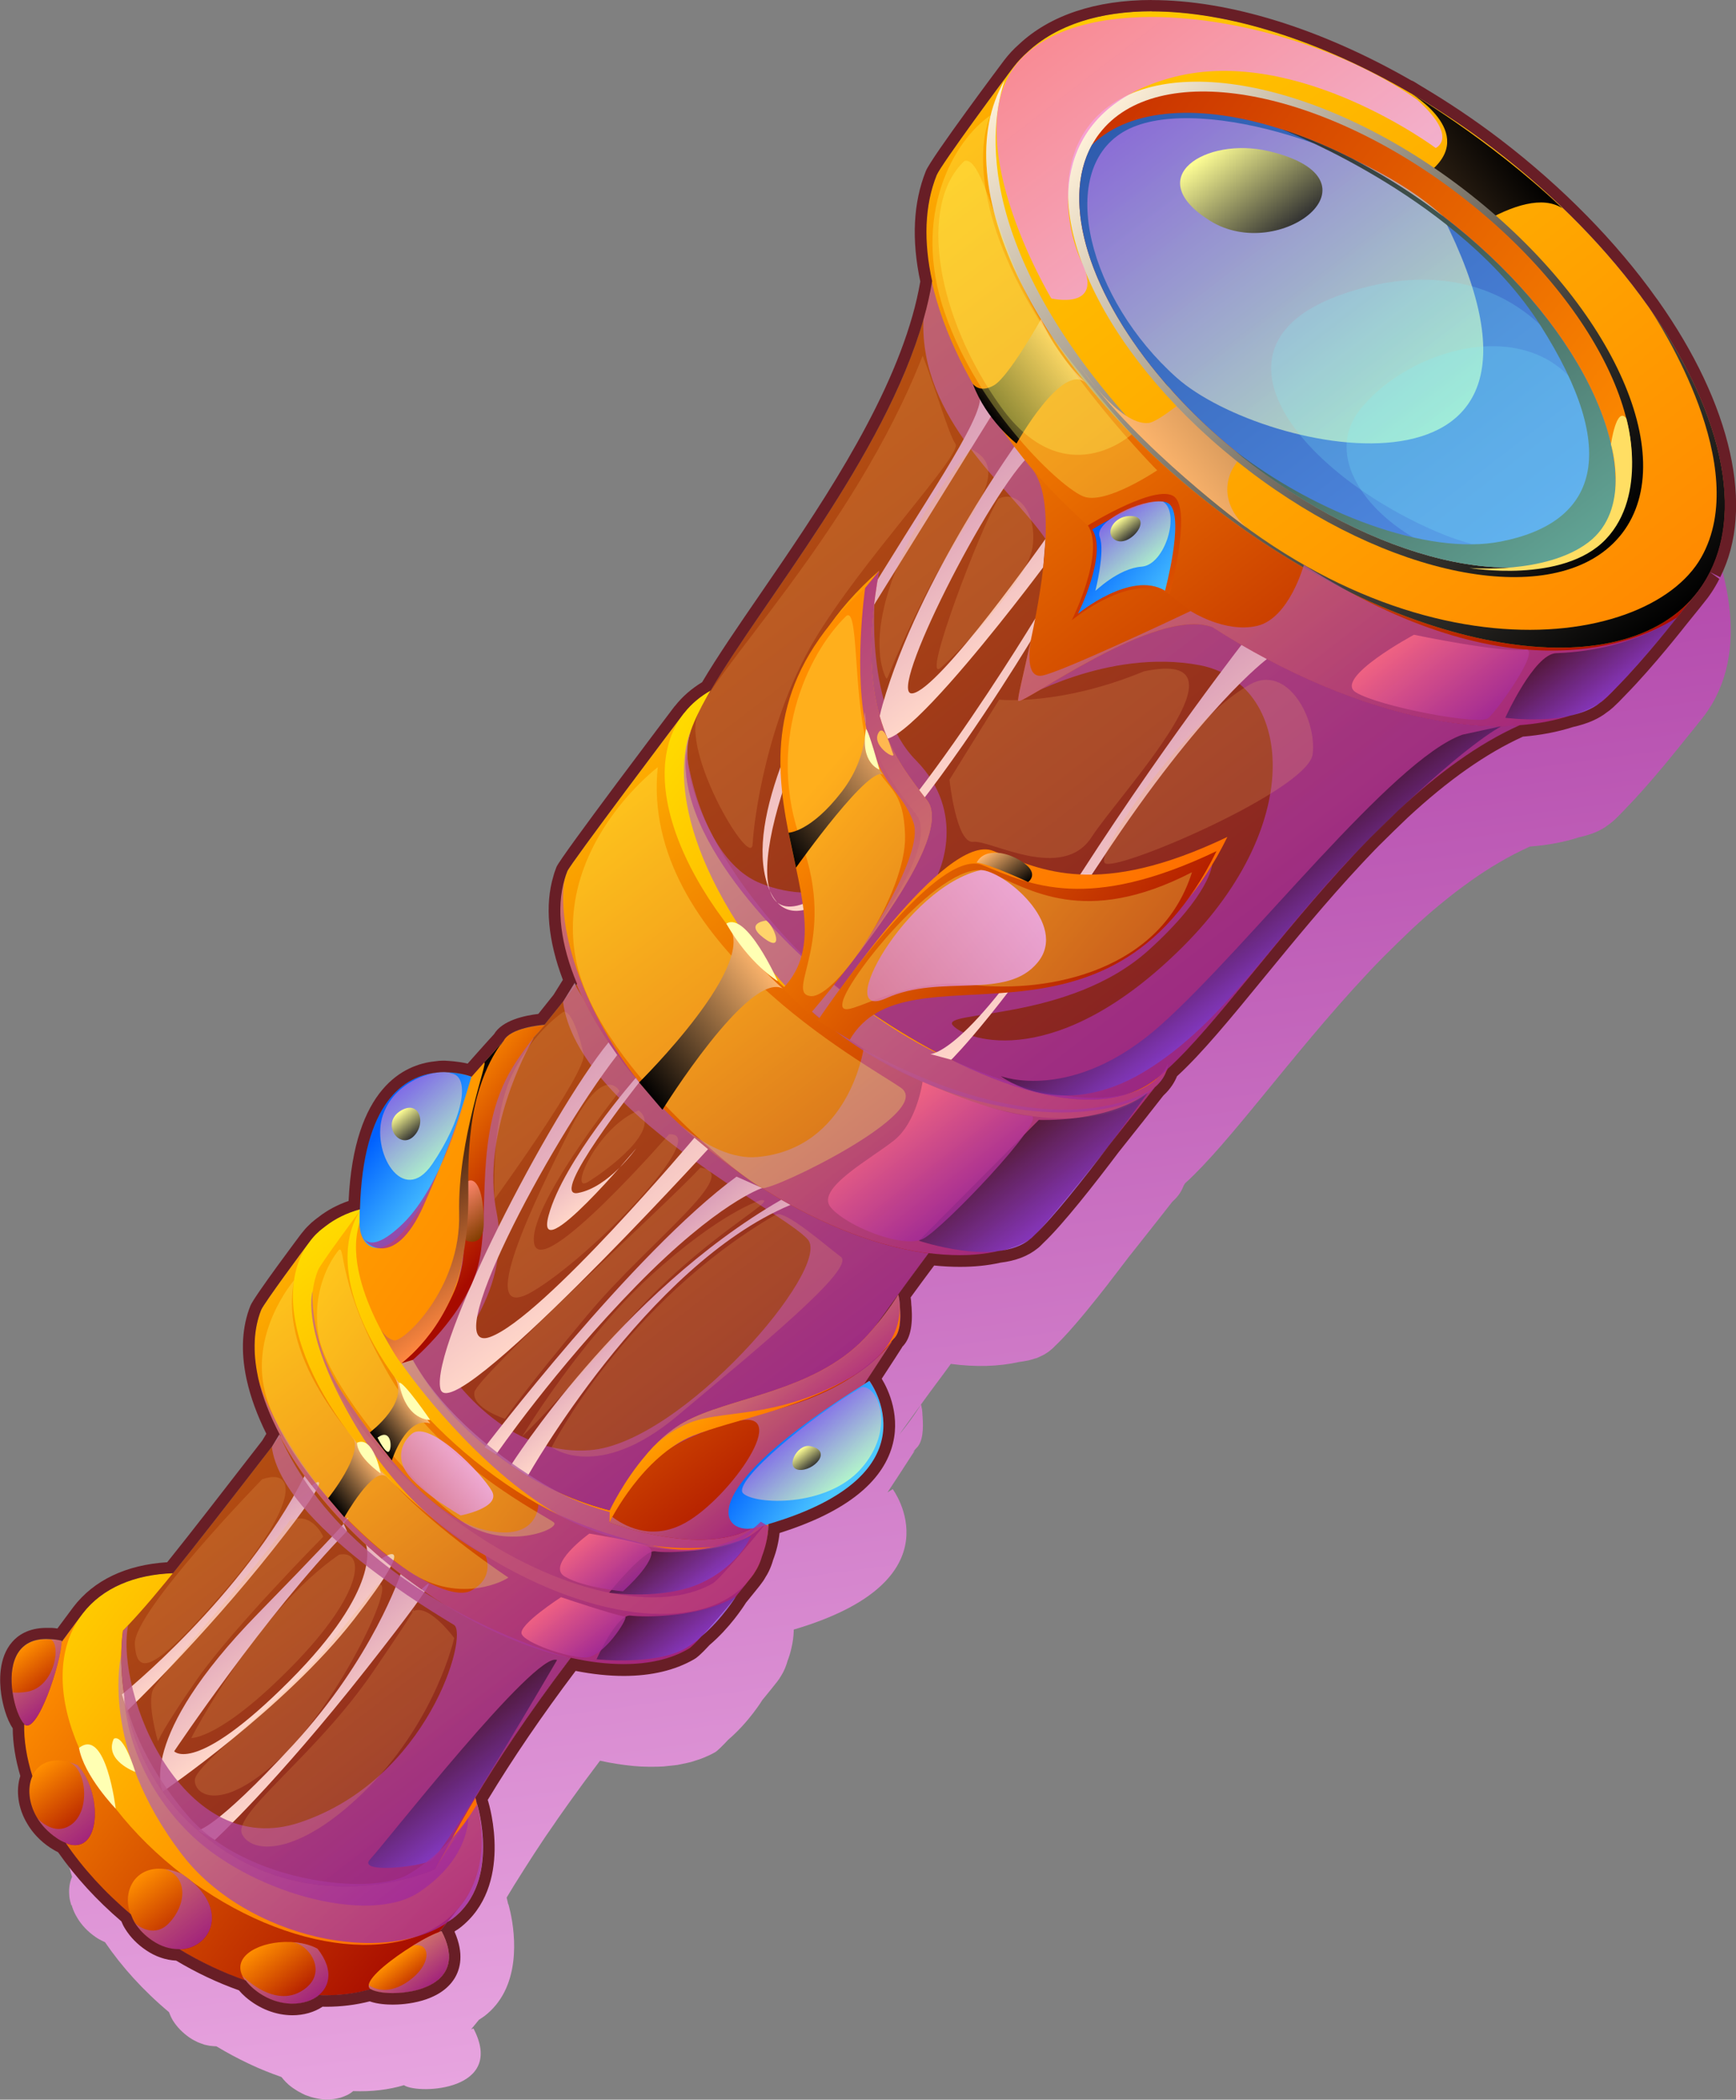 <?xml version="1.0" encoding="UTF-8"?>
<svg xmlns="http://www.w3.org/2000/svg" xmlns:xlink="http://www.w3.org/1999/xlink" viewBox="0 0 245 296.21">
  <rect x="0" y="0" width="245" height="296.21" fill="#808080" stroke="none"/>
  <defs>
    <style>
      .cls-1 {
        fill: url(#_ÂÁ_Ï_ÌÌ_È_ËÂÌÚ_1011-5);
      }

      .cls-2 {
        fill: url(#_ÂÁ_Ï_ÌÌ_È_ËÂÌÚ_1011-4);
      }

      .cls-3 {
        fill: url(#_ÂÁ_Ï_ÌÌ_È_ËÂÌÚ_1011-2);
      }

      .cls-4 {
        fill: url(#_ÂÁ_Ï_ÌÌ_È_ËÂÌÚ_1011-7);
      }

      .cls-5 {
        fill: url(#_ÂÁ_Ï_ÌÌ_È_ËÂÌÚ_1011-9);
      }

      .cls-6 {
        fill: url(#_ÂÁ_Ï_ÌÌ_È_ËÂÌÚ_1011-3);
      }

      .cls-7 {
        fill: url(#_ÂÁ_Ï_ÌÌ_È_ËÂÌÚ_1011-6);
      }

      .cls-8 {
        fill: url(#_ÂÁ_Ï_ÌÌ_È_ËÂÌÚ_1011-8);
      }

      .cls-9 {
        fill: url(#_ÂÁ_Ï_ÌÌ_È_ËÂÌÚ_1339-2);
      }

      .cls-10 {
        fill: url(#_ÂÁ_Ï_ÌÌ_È_ËÂÌÚ_230-10);
      }

      .cls-11 {
        fill: url(#_ÂÁ_Ï_ÌÌ_È_ËÂÌÚ_2567-4);
      }

      .cls-12 {
        fill: url(#_ÂÁ_Ï_ÌÌ_È_ËÂÌÚ_2567-2);
      }

      .cls-13 {
        fill: url(#_ÂÁ_Ï_ÌÌ_È_ËÂÌÚ_2567-3);
      }

      .cls-14 {
        fill: url(#_ÂÁ_Ï_ÌÌ_È_ËÂÌÚ_4-2);
      }

      .cls-15 {
        fill: url(#_ÂÁ_Ï_ÌÌ_È_ËÂÌÚ_412);
      }

      .cls-16 {
        fill: url(#_ÂÁ_Ï_ÌÌ_È_ËÂÌÚ_483);
      }

      .cls-17 {
        fill: url(#_ÂÁ_Ï_ÌÌ_È_ËÂÌÚ_472);
      }

      .cls-18 {
        fill: url(#_ÂÁ_Ï_ÌÌ_È_ËÂÌÚ_230);
      }

      .cls-19 {
        fill: url(#_ÂÁ_Ï_ÌÌ_È_ËÂÌÚ_754);
      }

      .cls-20 {
        fill: url(#_ÂÁ_Ï_ÌÌ_È_ËÂÌÚ_455-2);
      }

      .cls-20, .cls-21, .cls-22, .cls-23, .cls-24, .cls-25, .cls-26, .cls-27, .cls-28, .cls-29, .cls-30, .cls-31, .cls-32, .cls-33, .cls-34, .cls-35, .cls-36, .cls-37, .cls-38, .cls-39, .cls-40, .cls-41, .cls-42, .cls-43, .cls-44, .cls-45, .cls-46, .cls-47, .cls-48, .cls-49, .cls-50, .cls-51, .cls-52 {
        mix-blend-mode: multiply;
      }

      .cls-20, .cls-21, .cls-22, .cls-23, .cls-24, .cls-25, .cls-26, .cls-27, .cls-28, .cls-29, .cls-30, .cls-31, .cls-32, .cls-33, .cls-34, .cls-35, .cls-36, .cls-37, .cls-38, .cls-39, .cls-40, .cls-41, .cls-43, .cls-44, .cls-45, .cls-46, .cls-47, .cls-48, .cls-49, .cls-50, .cls-52 {
        opacity: .8;
      }

      .cls-21 {
        fill: url(#_ÂÁ_Ï_ÌÌ_È_ËÂÌÚ_455-4);
      }

      .cls-22 {
        fill: url(#_ÂÁ_Ï_ÌÌ_È_ËÂÌÚ_455-3);
      }

      .cls-23 {
        fill: url(#_ÂÁ_Ï_ÌÌ_È_ËÂÌÚ_438-2);
      }

      .cls-24 {
        fill: url(#_ÂÁ_Ï_ÌÌ_È_ËÂÌÚ_241-4);
      }

      .cls-25 {
        fill: url(#_ÂÁ_Ï_ÌÌ_È_ËÂÌÚ_241-2);
      }

      .cls-26 {
        fill: url(#_ÂÁ_Ï_ÌÌ_È_ËÂÌÚ_241-3);
      }

      .cls-27 {
        fill: url(#_ÂÁ_Ï_ÌÌ_È_ËÂÌÚ_280-3);
      }

      .cls-28 {
        fill: url(#_ÂÁ_Ï_ÌÌ_È_ËÂÌÚ_280-2);
      }

      .cls-53 {
        fill: url(#_ÂÁ_Ï_ÌÌ_È_ËÂÌÚ_230-5);
      }

      .cls-54 {
        fill: url(#_ÂÁ_Ï_ÌÌ_È_ËÂÌÚ_230-9);
      }

      .cls-55 {
        fill: url(#_ÂÁ_Ï_ÌÌ_È_ËÂÌÚ_230-2);
      }

      .cls-56 {
        fill: url(#_ÂÁ_Ï_ÌÌ_È_ËÂÌÚ_230-3);
      }

      .cls-57 {
        fill: url(#_ÂÁ_Ï_ÌÌ_È_ËÂÌÚ_230-4);
      }

      .cls-58 {
        fill: url(#_ÂÁ_Ï_ÌÌ_È_ËÂÌÚ_230-6);
      }

      .cls-59 {
        fill: url(#_ÂÁ_Ï_ÌÌ_È_ËÂÌÚ_230-7);
      }

      .cls-60 {
        fill: url(#_ÂÁ_Ï_ÌÌ_È_ËÂÌÚ_230-8);
      }

      .cls-61 {
        fill: url(#_ÂÁ_Ï_ÌÌ_È_ËÂÌÚ_472-3);
      }

      .cls-62 {
        fill: url(#_ÂÁ_Ï_ÌÌ_È_ËÂÌÚ_472-4);
      }

      .cls-63 {
        fill: url(#_ÂÁ_Ï_ÌÌ_È_ËÂÌÚ_472-2);
      }

      .cls-64 {
        fill: url(#_ÂÁ_Ï_ÌÌ_È_ËÂÌÚ_483-3);
      }

      .cls-65 {
        fill: url(#_ÂÁ_Ï_ÌÌ_È_ËÂÌÚ_483-2);
      }

      .cls-29 {
        fill: url(#_ÂÁ_Ï_ÌÌ_È_ËÂÌÚ_241);
      }

      .cls-30 {
        fill: url(#_ÂÁ_Ï_ÌÌ_È_ËÂÌÚ_5-8);
      }

      .cls-31 {
        fill: url(#_ÂÁ_Ï_ÌÌ_È_ËÂÌÚ_5-9);
      }

      .cls-32 {
        fill: url(#_ÂÁ_Ï_ÌÌ_È_ËÂÌÚ_5-7);
      }

      .cls-33 {
        fill: url(#_ÂÁ_Ï_ÌÌ_È_ËÂÌÚ_505);
      }

      .cls-34 {
        fill: url(#_ÂÁ_Ï_ÌÌ_È_ËÂÌÚ_5-3);
      }

      .cls-35 {
        fill: url(#_ÂÁ_Ï_ÌÌ_È_ËÂÌÚ_5-4);
      }

      .cls-36 {
        fill: url(#_ÂÁ_Ï_ÌÌ_È_ËÂÌÚ_5-6);
      }

      .cls-37 {
        fill: url(#_ÂÁ_Ï_ÌÌ_È_ËÂÌÚ_5-5);
      }

      .cls-38 {
        fill: url(#_ÂÁ_Ï_ÌÌ_È_ËÂÌÚ_5-2);
      }

      .cls-39 {
        fill: url(#_ÂÁ_Ï_ÌÌ_È_ËÂÌÚ_455);
      }

      .cls-40 {
        fill: url(#_ÂÁ_Ï_ÌÌ_È_ËÂÌÚ_280);
      }

      .cls-41 {
        fill: url(#_ÂÁ_Ï_ÌÌ_È_ËÂÌÚ_438);
      }

      .cls-66 {
        fill: url(#_ÂÁ_Ï_ÌÌ_È_ËÂÌÚ_6);
      }

      .cls-67 {
        fill: url(#_ÂÁ_Ï_ÌÌ_È_ËÂÌÚ_4);
      }

      .cls-68 {
        fill: url(#_ÂÁ_Ï_ÌÌ_È_ËÂÌÚ_204-2);
      }

      .cls-68, .cls-69, .cls-70, .cls-71, .cls-72, .cls-73, .cls-74, .cls-75, .cls-76, .cls-77, .cls-78, .cls-79, .cls-80, .cls-81, .cls-82, .cls-83, .cls-84, .cls-85, .cls-86, .cls-87, .cls-88, .cls-89, .cls-90 {
        mix-blend-mode: screen;
      }

      .cls-69 {
        fill: url(#_ÂÁ_Ï_ÌÌ_È_ËÂÌÚ_507-2);
      }

      .cls-70 {
        fill: url(#_ÂÁ_Ï_ÌÌ_È_ËÂÌÚ_342-5);
      }

      .cls-71 {
        fill: url(#_ÂÁ_Ï_ÌÌ_È_ËÂÌÚ_342-2);
      }

      .cls-72 {
        fill: url(#_ÂÁ_Ï_ÌÌ_È_ËÂÌÚ_342-4);
      }

      .cls-73 {
        fill: url(#_ÂÁ_Ï_ÌÌ_È_ËÂÌÚ_342-3);
      }

      .cls-91 {
        isolation: isolate;
      }

      .cls-74 {
        fill: url(#_ÂÁ_Ï_ÌÌ_È_ËÂÌÚ_1718-2);
      }

      .cls-75 {
        fill: url(#_ÂÁ_Ï_ÌÌ_È_ËÂÌÚ_1718-3);
      }

      .cls-76 {
        fill: url(#_ÂÁ_Ï_ÌÌ_È_ËÂÌÚ_1718-4);
      }

      .cls-92 {
        fill: #ffde63;
      }

      .cls-93 {
        fill: #fffb60;
        opacity: .3;
      }

      .cls-93, .cls-94, .cls-95 {
        mix-blend-mode: soft-light;
      }

      .cls-96 {
        fill: url(#_ÂÁ_Ï_ÌÌ_È_ËÂÌÚ_1011-10);
      }

      .cls-77 {
        fill: url(#_ÂÁ_Ï_ÌÌ_È_ËÂÌÚ_1718);
      }

      .cls-97 {
        fill: #ffffb3;
      }

      .cls-98 {
        fill: #681e26;
      }

      .cls-99 {
        fill: #ffd46b;
      }

      .cls-43 {
        fill: url(#_ÂÁ_Ï_ÌÌ_È_ËÂÌÚ_5-13);
      }

      .cls-44 {
        fill: url(#_ÂÁ_Ï_ÌÌ_È_ËÂÌÚ_5-14);
      }

      .cls-45 {
        fill: url(#_ÂÁ_Ï_ÌÌ_È_ËÂÌÚ_5-15);
      }

      .cls-46 {
        fill: url(#_ÂÁ_Ï_ÌÌ_È_ËÂÌÚ_5-16);
      }

      .cls-47 {
        fill: url(#_ÂÁ_Ï_ÌÌ_È_ËÂÌÚ_5-10);
      }

      .cls-48 {
        fill: url(#_ÂÁ_Ï_ÌÌ_È_ËÂÌÚ_5-11);
      }

      .cls-49 {
        fill: url(#_ÂÁ_Ï_ÌÌ_È_ËÂÌÚ_5-12);
      }

      .cls-50 {
        fill: url(#_ÂÁ_Ï_ÌÌ_È_ËÂÌÚ_1418);
      }

      .cls-100 {
        fill: #ffb850;
      }

      .cls-78 {
        fill: url(#_ÂÁ_Ï_ÌÌ_È_ËÂÌÚ_257-3);
      }

      .cls-78, .cls-79, .cls-80, .cls-81, .cls-82, .cls-83 {
        opacity: .5;
      }

      .cls-79 {
        fill: url(#_ÂÁ_Ï_ÌÌ_È_ËÂÌÚ_257-2);
      }

      .cls-80 {
        fill: url(#_ÂÁ_Ï_ÌÌ_È_ËÂÌÚ_257-4);
      }

      .cls-81 {
        fill: url(#_ÂÁ_Ï_ÌÌ_È_ËÂÌÚ_257-6);
      }

      .cls-82 {
        fill: url(#_ÂÁ_Ï_ÌÌ_È_ËÂÌÚ_257-5);
      }

      .cls-94 {
        fill: #7ef7ff;
      }

      .cls-94, .cls-95 {
        opacity: .2;
      }

      .cls-83 {
        fill: url(#_ÂÁ_Ï_ÌÌ_È_ËÂÌÚ_257);
      }

      .cls-84 {
        fill: url(#_ÂÁ_Ï_ÌÌ_È_ËÂÌÚ_204);
      }

      .cls-85 {
        fill: url(#_ÂÁ_Ï_ÌÌ_È_ËÂÌÚ_507);
      }

      .cls-86 {
        fill: url(#_ÂÁ_Ï_ÌÌ_È_ËÂÌÚ_575);
      }

      .cls-87 {
        fill: url(#_ÂÁ_Ï_ÌÌ_È_ËÂÌÚ_406);
      }

      .cls-88 {
        fill: url(#_ÂÁ_Ï_ÌÌ_È_ËÂÌÚ_342);
      }

      .cls-89 {
        fill: url(#_ÂÁ_Ï_ÌÌ_È_ËÂÌÚ_344);
      }

      .cls-90 {
        fill: url(#_ÂÁ_Ï_ÌÌ_È_ËÂÌÚ_604);
      }

      .cls-51 {
        fill: url(#_ÂÁ_Ï_ÌÌ_È_ËÂÌÚ_1900);
      }

      .cls-101 {
        fill: url(#_ÂÁ_Ï_ÌÌ_È_ËÂÌÚ_2503);
      }

      .cls-102 {
        fill: url(#_ÂÁ_Ï_ÌÌ_È_ËÂÌÚ_2568);
      }

      .cls-103 {
        fill: url(#_ÂÁ_Ï_ÌÌ_È_ËÂÌÚ_2567);
      }

      .cls-104 {
        fill: url(#_ÂÁ_Ï_ÌÌ_È_ËÂÌÚ_24-3);
      }

      .cls-105 {
        fill: url(#_ÂÁ_Ï_ÌÌ_È_ËÂÌÚ_24-2);
      }

      .cls-106 {
        fill: url(#_ÂÁ_Ï_ÌÌ_È_ËÂÌÚ_1011);
      }

      .cls-107 {
        fill: url(#_ÂÁ_Ï_ÌÌ_È_ËÂÌÚ_1339);
      }

      .cls-95 {
        fill: #f7b360;
      }

      .cls-108 {
        fill: url(#_ÂÁ_Ï_ÌÌ_È_ËÂÌÚ_24);
      }

      .cls-52 {
        fill: url(#_ÂÁ_Ï_ÌÌ_È_ËÂÌÚ_5);
      }
    </style>
    <linearGradient id="_ÂÁ_Ï_ÌÌ_È_ËÂÌÚ_1900" data-name="¡ÂÁ˚ÏˇÌÌ˚È „‡‰ËÂÌÚ 1900" x1="5323.89" y1="-61.62" x2="5323.89" y2="-319.69" gradientTransform="translate(5425.86 -361.93) rotate(172.37) scale(1 -1)" gradientUnits="userSpaceOnUse">
      <stop offset="0" stop-color="#e7a4df"/>
      <stop offset="1" stop-color="#a12a9a"/>
    </linearGradient>
    <linearGradient id="_ÂÁ_Ï_ÌÌ_È_ËÂÌÚ_1011" data-name="¡ÂÁ˚ÏˇÌÌ˚È „‡‰ËÂÌÚ 1011" x1="2552.22" y1="-854.25" x2="2552.22" y2="-921.66" gradientTransform="translate(2288.14 -1233.3) rotate(127.39) scale(1 -1)" gradientUnits="userSpaceOnUse">
      <stop offset="0" stop-color="#a70b00"/>
      <stop offset="1" stop-color="#ff8e00"/>
    </linearGradient>
    <linearGradient id="_ÂÁ_Ï_ÌÌ_È_ËÂÌÚ_2503" data-name="¡ÂÁ˚ÏˇÌÌ˚È „‡‰ËÂÌÚ 2503" x1="2543.25" y1="-854.25" x2="2543.25" y2="-921.66" gradientTransform="translate(2288.14 -1233.3) rotate(127.39) scale(1 -1)" gradientUnits="userSpaceOnUse">
      <stop offset="0" stop-color="#ff6500"/>
      <stop offset="1" stop-color="#ffca00"/>
    </linearGradient>
    <linearGradient id="_ÂÁ_Ï_ÌÌ_È_ËÂÌÚ_280" data-name="¡ÂÁ˚ÏˇÌÌ˚È „‡‰ËÂÌÚ 280" x1="3586.63" y1="-926.68" x2="3586.63" y2="-984.76" gradientTransform="translate(3466.39 -1179.13) rotate(142.41) scale(1 -1)" gradientUnits="userSpaceOnUse">
      <stop offset="0" stop-color="#a12a9a"/>
      <stop offset="1" stop-color="#c586a0"/>
    </linearGradient>
    <linearGradient id="_ÂÁ_Ï_ÌÌ_È_ËÂÌÚ_24" data-name="¡ÂÁ˚ÏˇÌÌ˚È „‡‰ËÂÌÚ 24" x1="3559.33" y1="-933.76" x2="3559.33" y2="-1004.94" gradientTransform="translate(3466.39 -1179.13) rotate(142.41) scale(1 -1)" gradientUnits="userSpaceOnUse">
      <stop offset="0" stop-color="#831f24"/>
      <stop offset="1" stop-color="#bb540e"/>
    </linearGradient>
    <linearGradient id="_ÂÁ_Ï_ÌÌ_È_ËÂÌÚ_472" data-name="¡ÂÁ˚ÏˇÌÌ˚È „‡‰ËÂÌÚ 472" x1="3535" y1="-936.53" x2="3535" y2="-1015.07" gradientTransform="translate(3466.39 -1179.13) rotate(142.41) scale(1 -1)" gradientUnits="userSpaceOnUse">
      <stop offset="0" stop-color="#a70b00"/>
      <stop offset=".59" stop-color="#eb7000"/>
      <stop offset="1" stop-color="#ffb100"/>
    </linearGradient>
    <linearGradient id="_ÂÁ_Ï_ÌÌ_È_ËÂÌÚ_483" data-name="¡ÂÁ˚ÏˇÌÌ˚È „‡‰ËÂÌÚ 483" x1="3527.97" y1="-938.74" x2="3527.97" y2="-1015.08" gradientTransform="translate(3466.39 -1179.13) rotate(142.41) scale(1 -1)" gradientUnits="userSpaceOnUse">
      <stop offset="0" stop-color="#ff6500"/>
      <stop offset="1" stop-color="#ffdb00"/>
    </linearGradient>
    <linearGradient id="_ÂÁ_Ï_ÌÌ_È_ËÂÌÚ_472-2" data-name="¡ÂÁ˚ÏˇÌÌ˚È „‡‰ËÂÌÚ 472" x1="2481.71" y1="-852.75" x2="2481.71" y2="-925.08" gradientTransform="translate(2288.14 -1233.3) rotate(127.39) scale(1 -1)" xlink:href="#_ÂÁ_Ï_ÌÌ_È_ËÂÌÚ_472"/>
    <linearGradient id="_ÂÁ_Ï_ÌÌ_È_ËÂÌÚ_483-2" data-name="¡ÂÁ˚ÏˇÌÌ˚È „‡‰ËÂÌÚ 483" x1="2473.42" y1="-852.75" x2="2473.42" y2="-925.08" gradientTransform="translate(2288.14 -1233.3) rotate(127.39) scale(1 -1)" xlink:href="#_ÂÁ_Ï_ÌÌ_È_ËÂÌÚ_483"/>
    <linearGradient id="_ÂÁ_Ï_ÌÌ_È_ËÂÌÚ_24-2" data-name="¡ÂÁ˚ÏˇÌÌ˚È „‡‰ËÂÌÚ 24" x1="3487.71" y1="-946.61" x2="3487.71" y2="-1031.25" xlink:href="#_ÂÁ_Ï_ÌÌ_È_ËÂÌÚ_24"/>
    <linearGradient id="_ÂÁ_Ï_ÌÌ_È_ËÂÌÚ_5" data-name="¡ÂÁ˚ÏˇÌÌ˚È „‡‰ËÂÌÚ 5" x1="3503.7" y1="-950.35" x2="3503.7" y2="-1020.82" gradientTransform="translate(3466.39 -1179.13) rotate(142.41) scale(1 -1)" gradientUnits="userSpaceOnUse">
      <stop offset="0" stop-color="#a12a9a"/>
      <stop offset="1" stop-color="#c46a86"/>
    </linearGradient>
    <linearGradient id="_ÂÁ_Ï_ÌÌ_È_ËÂÌÚ_472-3" data-name="¡ÂÁ˚ÏˇÌÌ˚È „‡‰ËÂÌÚ 472" x1="3454.71" y1="-952.92" x2="3454.71" y2="-1041.9" xlink:href="#_ÂÁ_Ï_ÌÌ_È_ËÂÌÚ_472"/>
    <linearGradient id="_ÂÁ_Ï_ÌÌ_È_ËÂÌÚ_483-3" data-name="¡ÂÁ˚ÏˇÌÌ˚È „‡‰ËÂÌÚ 483" x1="2390.84" y1="-846.47" x2="2390.84" y2="-931.37" gradientTransform="translate(2288.14 -1233.3) rotate(127.39) scale(1 -1)" xlink:href="#_ÂÁ_Ï_ÌÌ_È_ËÂÌÚ_483"/>
    <linearGradient id="_ÂÁ_Ï_ÌÌ_È_ËÂÌÚ_24-3" data-name="¡ÂÁ˚ÏˇÌÌ˚È „‡‰ËÂÌÚ 24" x1="3402.12" y1="-960.04" x2="3402.12" y2="-1073.82" xlink:href="#_ÂÁ_Ï_ÌÌ_È_ËÂÌÚ_24"/>
    <linearGradient id="_ÂÁ_Ï_ÌÌ_È_ËÂÌÚ_280-2" data-name="¡ÂÁ˚ÏˇÌÌ˚È „‡‰ËÂÌÚ 280" x1="3445.13" y1="-959.11" x2="3445.13" y2="-1039.01" xlink:href="#_ÂÁ_Ï_ÌÌ_È_ËÂÌÚ_280"/>
    <linearGradient id="_ÂÁ_Ï_ÌÌ_È_ËÂÌÚ_5-2" data-name="¡ÂÁ˚ÏˇÌÌ˚È „‡‰ËÂÌÚ 5" x1="3403.78" y1="-960.04" x2="3403.78" y2="-1072.83" xlink:href="#_ÂÁ_Ï_ÌÌ_È_ËÂÌÚ_5"/>
    <linearGradient id="_ÂÁ_Ï_ÌÌ_È_ËÂÌÚ_230" data-name="¡ÂÁ˚ÏˇÌÌ˚È „‡‰ËÂÌÚ 230" x1="3423.7" y1="-1008.33" x2="3423.7" y2="-1051.51" gradientTransform="translate(3466.39 -1179.13) rotate(142.41) scale(1 -1)" gradientUnits="userSpaceOnUse">
      <stop offset="0" stop-color="#ffd6c9"/>
      <stop offset="1" stop-color="#db9fb8"/>
    </linearGradient>
    <linearGradient id="_ÂÁ_Ï_ÌÌ_È_ËÂÌÚ_230-2" data-name="¡ÂÁ˚ÏˇÌÌ˚È „‡‰ËÂÌÚ 230" x1="3408.69" y1="-1020.86" x2="3408.69" y2="-1043.31" xlink:href="#_ÂÁ_Ï_ÌÌ_È_ËÂÌÚ_230"/>
    <linearGradient id="_ÂÁ_Ï_ÌÌ_È_ËÂÌÚ_230-3" data-name="¡ÂÁ˚ÏˇÌÌ˚È „‡‰ËÂÌÚ 230" x1="3416.75" y1="-979.8" x2="3416.75" y2="-1001.69" xlink:href="#_ÂÁ_Ï_ÌÌ_È_ËÂÌÚ_230"/>
    <linearGradient id="_ÂÁ_Ï_ÌÌ_È_ËÂÌÚ_230-4" data-name="¡ÂÁ˚ÏˇÌÌ˚È „‡‰ËÂÌÚ 230" x1="3511.08" y1="-985.21" x2="3511.08" y2="-1011.25" xlink:href="#_ÂÁ_Ï_ÌÌ_È_ËÂÌÚ_230"/>
    <linearGradient id="_ÂÁ_Ï_ÌÌ_È_ËÂÌÚ_230-5" data-name="¡ÂÁ˚ÏˇÌÌ˚È „‡‰ËÂÌÚ 230" x1="3509.73" y1="-974.85" x2="3509.73" y2="-985.23" xlink:href="#_ÂÁ_Ï_ÌÌ_È_ËÂÌÚ_230"/>
    <linearGradient id="_ÂÁ_Ï_ÌÌ_È_ËÂÌÚ_230-6" data-name="¡ÂÁ˚ÏˇÌÌ˚È „‡‰ËÂÌÚ 230" x1="3508.16" y1="-969.73" x2="3508.16" y2="-979.53" xlink:href="#_ÂÁ_Ï_ÌÌ_È_ËÂÌÚ_230"/>
    <linearGradient id="_ÂÁ_Ï_ÌÌ_È_ËÂÌÚ_230-7" data-name="¡ÂÁ˚ÏˇÌÌ˚È „‡‰ËÂÌÚ 230" x1="3499.08" y1="-994.85" x2="3499.08" y2="-1004.94" xlink:href="#_ÂÁ_Ï_ÌÌ_È_ËÂÌÚ_230"/>
    <linearGradient id="_ÂÁ_Ï_ÌÌ_È_ËÂÌÚ_230-8" data-name="¡ÂÁ˚ÏˇÌÌ˚È „‡‰ËÂÌÚ 230" x1="3578.51" y1="-977.96" x2="3578.51" y2="-988.94" xlink:href="#_ÂÁ_Ï_ÌÌ_È_ËÂÌÚ_230"/>
    <linearGradient id="_ÂÁ_Ï_ÌÌ_È_ËÂÌÚ_230-9" data-name="¡ÂÁ˚ÏˇÌÌ˚È „‡‰ËÂÌÚ 230" x1="3578.93" y1="-965.69" x2="3578.93" y2="-980.56" xlink:href="#_ÂÁ_Ï_ÌÌ_È_ËÂÌÚ_230"/>
    <linearGradient id="_ÂÁ_Ï_ÌÌ_È_ËÂÌÚ_230-10" data-name="¡ÂÁ˚ÏˇÌÌ˚È „‡‰ËÂÌÚ 230" x1="3577.92" y1="-955.98" x2="3577.92" y2="-969.72" xlink:href="#_ÂÁ_Ï_ÌÌ_È_ËÂÌÚ_230"/>
    <linearGradient id="_ÂÁ_Ï_ÌÌ_È_ËÂÌÚ_472-4" data-name="¡ÂÁ˚ÏˇÌÌ˚È „‡‰ËÂÌÚ 472" x1="3353.72" y1="-963.81" x2="3353.72" y2="-1085.92" xlink:href="#_ÂÁ_Ï_ÌÌ_È_ËÂÌÚ_472"/>
    <linearGradient id="_ÂÁ_Ï_ÌÌ_È_ËÂÌÚ_754" data-name="¡ÂÁ˚ÏˇÌÌ˚È „‡‰ËÂÌÚ 754" x1="3342.8" y1="-967.27" x2="3342.8" y2="-1085.99" gradientTransform="translate(3466.39 -1179.13) rotate(142.41) scale(1 -1)" gradientUnits="userSpaceOnUse">
      <stop offset="0" stop-color="#f80"/>
      <stop offset="1" stop-color="#ffca00"/>
    </linearGradient>
    <linearGradient id="_ÂÁ_Ï_ÌÌ_È_ËÂÌÚ_280-3" data-name="¡ÂÁ˚ÏˇÌÌ˚È „‡‰ËÂÌÚ 280" x1="3523.5" y1="-944.08" x2="3523.5" y2="-993.21" xlink:href="#_ÂÁ_Ï_ÌÌ_È_ËÂÌÚ_280"/>
    <linearGradient id="_ÂÁ_Ï_ÌÌ_È_ËÂÌÚ_2567" data-name="¡ÂÁ˚ÏˇÌÌ˚È „‡‰ËÂÌÚ 2567" x1="3442.38" y1="-944.75" x2="3438.9" y2="-1023.97" gradientTransform="translate(3466.39 -1179.13) rotate(142.41) scale(1 -1)" gradientUnits="userSpaceOnUse">
      <stop offset="0" stop-color="#ff6500"/>
      <stop offset="1" stop-color="#ff9a00"/>
    </linearGradient>
    <linearGradient id="_ÂÁ_Ï_ÌÌ_È_ËÂÌÚ_1011-2" data-name="¡ÂÁ˚ÏˇÌÌ˚È „‡‰ËÂÌÚ 1011" x1="2389.55" y1="-851.87" x2="2386.98" y2="-910.36" xlink:href="#_ÂÁ_Ï_ÌÌ_È_ËÂÌÚ_1011"/>
    <linearGradient id="_ÂÁ_Ï_ÌÌ_È_ËÂÌÚ_2567-2" data-name="¡ÂÁ˚ÏˇÌÌ˚È „‡‰ËÂÌÚ 2567" x1="2385.69" y1="-850.86" x2="2383.12" y2="-909.35" gradientTransform="translate(2288.14 -1233.3) rotate(127.39) scale(1 -1)" xlink:href="#_ÂÁ_Ï_ÌÌ_È_ËÂÌÚ_2567"/>
    <linearGradient id="_ÂÁ_Ï_ÌÌ_È_ËÂÌÚ_1011-3" data-name="¡ÂÁ˚ÏˇÌÌ˚È „‡‰ËÂÌÚ 1011" x1="2388.2" y1="-850.86" x2="2385.63" y2="-909.34" xlink:href="#_ÂÁ_Ï_ÌÌ_È_ËÂÌÚ_1011"/>
    <linearGradient id="_ÂÁ_Ï_ÌÌ_È_ËÂÌÚ_1011-4" data-name="¡ÂÁ˚ÏˇÌÌ˚È „‡‰ËÂÌÚ 1011" x1="3397.98" y1="-959.38" x2="3398.97" y2="-1063.86" gradientTransform="translate(3466.39 -1179.13) rotate(142.41) scale(1 -1)" xlink:href="#_ÂÁ_Ï_ÌÌ_È_ËÂÌÚ_1011"/>
    <linearGradient id="_ÂÁ_Ï_ÌÌ_È_ËÂÌÚ_4" data-name="¡ÂÁ˚ÏˇÌÌ˚È „‡‰ËÂÌÚ 4" x1="2336.89" y1="-869.58" x2="2335.72" y2="-896.23" gradientTransform="translate(2288.14 -1233.3) rotate(127.39) scale(1 -1)" gradientUnits="userSpaceOnUse">
      <stop offset="0" stop-color="#ff8e00"/>
      <stop offset="1" stop-color="#ca3400"/>
    </linearGradient>
    <linearGradient id="_ÂÁ_Ï_ÌÌ_È_ËÂÌÚ_1339" data-name="¡ÂÁ˚ÏˇÌÌ˚È „‡‰ËÂÌÚ 1339" x1="2336.07" y1="-886.4" x2="2335.61" y2="-899.46" gradientTransform="translate(2288.14 -1233.3) rotate(127.39) scale(1 -1)" gradientUnits="userSpaceOnUse">
      <stop offset="0" stop-color="#4cc7ff"/>
      <stop offset="1" stop-color="#0061ff"/>
    </linearGradient>
    <linearGradient id="_ÂÁ_Ï_ÌÌ_È_ËÂÌÚ_1011-5" data-name="¡ÂÁ˚ÏˇÌÌ˚È „‡‰ËÂÌÚ 1011" x1="3505.24" y1="-940.72" x2="3505.62" y2="-994.43" gradientTransform="translate(3466.39 -1179.13) rotate(142.41) scale(1 -1)" xlink:href="#_ÂÁ_Ï_ÌÌ_È_ËÂÌÚ_1011"/>
    <linearGradient id="_ÂÁ_Ï_ÌÌ_È_ËÂÌÚ_5-3" data-name="¡ÂÁ˚ÏˇÌÌ˚È „‡‰ËÂÌÚ 5" x1="3505.37" y1="-944.49" x2="3505.37" y2="-957.97" xlink:href="#_ÂÁ_Ï_ÌÌ_È_ËÂÌÚ_5"/>
    <linearGradient id="_ÂÁ_Ï_ÌÌ_È_ËÂÌÚ_2567-3" data-name="¡ÂÁ˚ÏˇÌÌ˚È „‡‰ËÂÌÚ 2567" x1="3502.89" y1="-951.17" x2="3503.01" y2="-962.03" xlink:href="#_ÂÁ_Ï_ÌÌ_È_ËÂÌÚ_2567"/>
    <linearGradient id="_ÂÁ_Ï_ÌÌ_È_ËÂÌÚ_2567-4" data-name="¡ÂÁ˚ÏˇÌÌ˚È „‡‰ËÂÌÚ 2567" x1="2462.77" y1="-851.65" x2="2465.99" y2="-924.08" gradientTransform="translate(2288.14 -1233.3) rotate(127.39) scale(1 -1)" xlink:href="#_ÂÁ_Ï_ÌÌ_È_ËÂÌÚ_2567"/>
    <linearGradient id="_ÂÁ_Ï_ÌÌ_È_ËÂÌÚ_2568" data-name="¡ÂÁ˚ÏˇÌÌ˚È „‡‰ËÂÌÚ 2568" x1="2462.93" y1="6928.61" x2="2463.14" y2="6908.5" gradientTransform="translate(7057.03 2410.88) rotate(127.39)" gradientUnits="userSpaceOnUse">
      <stop offset="0" stop-color="#ff8e00"/>
      <stop offset="1" stop-color="#a70b00"/>
    </linearGradient>
    <linearGradient id="_ÂÁ_Ï_ÌÌ_È_ËÂÌÚ_1339-2" data-name="¡ÂÁ˚ÏˇÌÌ˚È „‡‰ËÂÌÚ 1339" x1="2463.76" y1="-916.59" x2="2463.3" y2="-929.62" xlink:href="#_ÂÁ_Ï_ÌÌ_È_ËÂÌÚ_1339"/>
    <linearGradient id="_ÂÁ_Ï_ÌÌ_È_ËÂÌÚ_6" data-name="¡ÂÁ˚ÏˇÌÌ˚È „‡‰ËÂÌÚ 6" x1="2464.13" y1="6986.91" x2="2463.67" y2="6973.87" gradientTransform="translate(7155.55 2486.17) rotate(127.39)" gradientUnits="userSpaceOnUse">
      <stop offset="0" stop-color="#0061ff"/>
      <stop offset="1" stop-color="#4cc7ff"/>
    </linearGradient>
    <linearGradient id="_ÂÁ_Ï_ÌÌ_È_ËÂÌÚ_1011-6" data-name="¡ÂÁ˚ÏˇÌÌ˚È „‡‰ËÂÌÚ 1011" x1="3606.06" y1="-984.77" x2="3606.06" y2="-994.06" gradientTransform="translate(3466.39 -1179.13) rotate(142.41) scale(1 -1)" xlink:href="#_ÂÁ_Ï_ÌÌ_È_ËÂÌÚ_1011"/>
    <linearGradient id="_ÂÁ_Ï_ÌÌ_È_ËÂÌÚ_1011-7" data-name="¡ÂÁ˚ÏˇÌÌ˚È „‡‰ËÂÌÚ 1011" x1="3613.83" y1="-966.94" x2="3613.83" y2="-979.28" gradientTransform="translate(3466.39 -1179.13) rotate(142.41) scale(1 -1)" xlink:href="#_ÂÁ_Ï_ÌÌ_È_ËÂÌÚ_1011"/>
    <linearGradient id="_ÂÁ_Ï_ÌÌ_È_ËÂÌÚ_1011-8" data-name="¡ÂÁ˚ÏˇÌÌ˚È „‡‰ËÂÌÚ 1011" x1="3589.35" y1="-921.12" x2="3589.35" y2="-927.31" gradientTransform="translate(3466.39 -1179.13) rotate(142.41) scale(1 -1)" xlink:href="#_ÂÁ_Ï_ÌÌ_È_ËÂÌÚ_1011"/>
    <linearGradient id="_ÂÁ_Ï_ÌÌ_È_ËÂÌÚ_1011-9" data-name="¡ÂÁ˚ÏˇÌÌ˚È „‡‰ËÂÌÚ 1011" x1="3603.64" y1="-929.67" x2="3603.64" y2="-940.45" gradientTransform="translate(3466.39 -1179.13) rotate(142.41) scale(1 -1)" xlink:href="#_ÂÁ_Ï_ÌÌ_È_ËÂÌÚ_1011"/>
    <linearGradient id="_ÂÁ_Ï_ÌÌ_È_ËÂÌÚ_1011-10" data-name="¡ÂÁ˚ÏˇÌÌ˚È „‡‰ËÂÌÚ 1011" x1="3611.39" y1="-945.81" x2="3611.39" y2="-958.54" gradientTransform="translate(3466.39 -1179.13) rotate(142.41) scale(1 -1)" xlink:href="#_ÂÁ_Ï_ÌÌ_È_ËÂÌÚ_1011"/>
    <linearGradient id="_ÂÁ_Ï_ÌÌ_È_ËÂÌÚ_204" data-name="¡ÂÁ˚ÏˇÌÌ˚È „‡‰ËÂÌÚ 204" x1="3342.84" y1="-967.27" x2="3342.84" y2="-1084.7" gradientTransform="translate(3466.39 -1179.13) rotate(142.41) scale(1 -1)" gradientUnits="userSpaceOnUse">
      <stop offset="0" stop-color="#000"/>
      <stop offset="1" stop-color="#fff1d9"/>
    </linearGradient>
    <linearGradient id="_ÂÁ_Ï_ÌÌ_È_ËÂÌÚ_5-4" data-name="¡ÂÁ˚ÏˇÌÌ˚È „‡‰ËÂÌÚ 5" x1="3573.5" y1="-933.76" x2="3573.5" y2="-995.75" xlink:href="#_ÂÁ_Ï_ÌÌ_È_ËÂÌÚ_5"/>
    <linearGradient id="_ÂÁ_Ï_ÌÌ_È_ËÂÌÚ_257" data-name="¡ÂÁ˚ÏˇÌÌ˚È „‡‰ËÂÌÚ 257" x1="3565.92" y1="-935.04" x2="3565.92" y2="-947.23" gradientTransform="translate(3466.39 -1179.13) rotate(142.41) scale(1 -1)" gradientUnits="userSpaceOnUse">
      <stop offset="0" stop-color="#6a47fb"/>
      <stop offset="1" stop-color="#000"/>
    </linearGradient>
    <linearGradient id="_ÂÁ_Ï_ÌÌ_È_ËÂÌÚ_257-2" data-name="¡ÂÁ˚ÏˇÌÌ˚È „‡‰ËÂÌÚ 257" x1="3403.69" y1="-961.6" x2="3403.69" y2="-973.71" xlink:href="#_ÂÁ_Ï_ÌÌ_È_ËÂÌÚ_257"/>
    <linearGradient id="_ÂÁ_Ï_ÌÌ_È_ËÂÌÚ_5-5" data-name="¡ÂÁ˚ÏˇÌÌ˚È „‡‰ËÂÌÚ 5" x1="3458.62" y1="-952.92" x2="3458.62" y2="-996.14" xlink:href="#_ÂÁ_Ï_ÌÌ_È_ËÂÌÚ_5"/>
    <linearGradient id="_ÂÁ_Ï_ÌÌ_È_ËÂÌÚ_5-6" data-name="¡ÂÁ˚ÏˇÌÌ˚È „‡‰ËÂÌÚ 5" x1="3483.2" y1="-1003.55" x2="3483.2" y2="-1033.28" xlink:href="#_ÂÁ_Ï_ÌÌ_È_ËÂÌÚ_5"/>
    <linearGradient id="_ÂÁ_Ï_ÌÌ_È_ËÂÌÚ_5-7" data-name="¡ÂÁ˚ÏˇÌÌ˚È „‡‰ËÂÌÚ 5" x1="3535.23" y1="-936.53" x2="3535.23" y2="-1008.9" xlink:href="#_ÂÁ_Ï_ÌÌ_È_ËÂÌÚ_5"/>
    <linearGradient id="_ÂÁ_Ï_ÌÌ_È_ËÂÌÚ_5-8" data-name="¡ÂÁ˚ÏˇÌÌ˚È „‡‰ËÂÌÚ 5" x1="3372.03" y1="-963.81" x2="3372.03" y2="-1019.81" xlink:href="#_ÂÁ_Ï_ÌÌ_È_ËÂÌÚ_5"/>
    <linearGradient id="_ÂÁ_Ï_ÌÌ_È_ËÂÌÚ_257-3" data-name="¡ÂÁ˚ÏˇÌÌ˚È „‡‰ËÂÌÚ 257" x1="3450.89" y1="-952.92" x2="3450.89" y2="-965.53" xlink:href="#_ÂÁ_Ï_ÌÌ_È_ËÂÌÚ_257"/>
    <linearGradient id="_ÂÁ_Ï_ÌÌ_È_ËÂÌÚ_257-4" data-name="¡ÂÁ˚ÏˇÌÌ˚È „‡‰ËÂÌÚ 257" x1="3345.53" y1="-963.82" x2="3345.53" y2="-973.59" xlink:href="#_ÂÁ_Ï_ÌÌ_È_ËÂÌÚ_257"/>
    <linearGradient id="_ÂÁ_Ï_ÌÌ_È_ËÂÌÚ_257-5" data-name="¡ÂÁ˚ÏˇÌÌ˚È „‡‰ËÂÌÚ 257" x1="3524.61" y1="-942.43" x2="3524.61" y2="-950.74" xlink:href="#_ÂÁ_Ï_ÌÌ_È_ËÂÌÚ_257"/>
    <linearGradient id="_ÂÁ_Ï_ÌÌ_È_ËÂÌÚ_257-6" data-name="¡ÂÁ˚ÏˇÌÌ˚È „‡‰ËÂÌÚ 257" x1="3531.59" y1="-936.77" x2="3531.59" y2="-945.61" xlink:href="#_ÂÁ_Ï_ÌÌ_È_ËÂÌÚ_257"/>
    <linearGradient id="_ÂÁ_Ï_ÌÌ_È_ËÂÌÚ_5-9" data-name="¡ÂÁ˚ÏˇÌÌ˚È „‡‰ËÂÌÚ 5" x1="3586.55" y1="-932.5" x2="3586.55" y2="-980.24" xlink:href="#_ÂÁ_Ï_ÌÌ_È_ËÂÌÚ_5"/>
    <linearGradient id="_ÂÁ_Ï_ÌÌ_È_ËÂÌÚ_5-10" data-name="¡ÂÁ˚ÏˇÌÌ˚È „‡‰ËÂÌÚ 5" x1="3611.39" y1="-945.81" x2="3611.39" y2="-957.03" xlink:href="#_ÂÁ_Ï_ÌÌ_È_ËÂÌÚ_5"/>
    <linearGradient id="_ÂÁ_Ï_ÌÌ_È_ËÂÌÚ_5-11" data-name="¡ÂÁ˚ÏˇÌÌ˚È „‡‰ËÂÌÚ 5" x1="3613.83" y1="-966.94" x2="3613.83" y2="-977.26" xlink:href="#_ÂÁ_Ï_ÌÌ_È_ËÂÌÚ_5"/>
    <linearGradient id="_ÂÁ_Ï_ÌÌ_È_ËÂÌÚ_5-12" data-name="¡ÂÁ˚ÏˇÌÌ˚È „‡‰ËÂÌÚ 5" x1="3606.06" y1="-984.77" x2="3606.06" y2="-992.53" xlink:href="#_ÂÁ_Ï_ÌÌ_È_ËÂÌÚ_5"/>
    <linearGradient id="_ÂÁ_Ï_ÌÌ_È_ËÂÌÚ_5-13" data-name="¡ÂÁ˚ÏˇÌÌ˚È „‡‰ËÂÌÚ 5" x1="3603.64" y1="-929.67" x2="3603.64" y2="-938.45" xlink:href="#_ÂÁ_Ï_ÌÌ_È_ËÂÌÚ_5"/>
    <linearGradient id="_ÂÁ_Ï_ÌÌ_È_ËÂÌÚ_5-14" data-name="¡ÂÁ˚ÏˇÌÌ˚È „‡‰ËÂÌÚ 5" x1="3589.35" y1="-921.12" x2="3589.35" y2="-927.1" xlink:href="#_ÂÁ_Ï_ÌÌ_È_ËÂÌÚ_5"/>
    <linearGradient id="_ÂÁ_Ï_ÌÌ_È_ËÂÌÚ_1418" data-name="¡ÂÁ˚ÏˇÌÌ˚È „‡‰ËÂÌÚ 1418" x1="3434.56" y1="-999.65" x2="3434.56" y2="-1040.67" gradientTransform="translate(3466.39 -1179.13) rotate(142.41) scale(1 -1)" gradientUnits="userSpaceOnUse">
      <stop offset="0" stop-color="#c46a86"/>
      <stop offset="1" stop-color="#a12a9a"/>
    </linearGradient>
    <linearGradient id="_ÂÁ_Ï_ÌÌ_È_ËÂÌÚ_241" data-name="¡ÂÁ˚ÏˇÌÌ˚È „‡‰ËÂÌÚ 241" x1="3499.87" y1="-941.67" x2="3499.87" y2="-951.47" gradientTransform="translate(3466.39 -1179.13) rotate(142.41) scale(1 -1)" gradientUnits="userSpaceOnUse">
      <stop offset="0" stop-color="#ccffbe"/>
      <stop offset="1" stop-color="#a172e0"/>
    </linearGradient>
    <linearGradient id="_ÂÁ_Ï_ÌÌ_È_ËÂÌÚ_241-2" data-name="¡ÂÁ˚ÏˇÌÌ˚È „‡‰ËÂÌÚ 241" x1="3515.18" y1="-1012.44" x2="3515.18" y2="-1023.92" xlink:href="#_ÂÁ_Ï_ÌÌ_È_ËÂÌÚ_241"/>
    <linearGradient id="_ÂÁ_Ï_ÌÌ_È_ËÂÌÚ_5-15" data-name="¡ÂÁ˚ÏˇÌÌ˚È „‡‰ËÂÌÚ 5" x1="3520.36" y1="-1007.01" x2="3520.36" y2="-1017.24" xlink:href="#_ÂÁ_Ï_ÌÌ_È_ËÂÌÚ_5"/>
    <linearGradient id="_ÂÁ_Ï_ÌÌ_È_ËÂÌÚ_1718" data-name="¡ÂÁ˚ÏˇÌÌ˚È „‡‰ËÂÌÚ 1718" x1="3517.28" y1="-1017.51" x2="3517.28" y2="-1021.51" gradientTransform="translate(3466.39 -1179.13) rotate(142.41) scale(1 -1)" gradientUnits="userSpaceOnUse">
      <stop offset="0" stop-color="#313131"/>
      <stop offset="1" stop-color="#ffff95"/>
    </linearGradient>
    <linearGradient id="_ÂÁ_Ï_ÌÌ_È_ËÂÌÚ_1718-2" data-name="¡ÂÁ˚ÏˇÌÌ˚È „‡‰ËÂÌÚ 1718" x1="3501.39" y1="-946.3" x2="3501.39" y2="-949.29" xlink:href="#_ÂÁ_Ï_ÌÌ_È_ËÂÌÚ_1718"/>
    <linearGradient id="_ÂÁ_Ï_ÌÌ_È_ËÂÌÚ_5-16" data-name="¡ÂÁ˚ÏˇÌÌ˚È „‡‰ËÂÌÚ 5" x1="3497.08" y1="-952.75" x2="3497.08" y2="-962.43" xlink:href="#_ÂÁ_Ï_ÌÌ_È_ËÂÌÚ_5"/>
    <linearGradient id="_ÂÁ_Ï_ÌÌ_È_ËÂÌÚ_507" data-name="¡ÂÁ˚ÏˇÌÌ˚È „‡‰ËÂÌÚ 507" x1="3309.25" y1="-1031.42" x2="3376.87" y2="-1031.42" gradientTransform="translate(3466.39 -1179.13) rotate(142.41) scale(1 -1)" gradientUnits="userSpaceOnUse">
      <stop offset="0" stop-color="#000"/>
      <stop offset="1" stop-color="#ffb66d"/>
    </linearGradient>
    <linearGradient id="_ÂÁ_Ï_ÌÌ_È_ËÂÌÚ_204-2" data-name="¡ÂÁ˚ÏˇÌÌ˚È „‡‰ËÂÌÚ 204" x1="2290.16" y1="-841.56" x2="2290.16" y2="-936.28" gradientTransform="translate(2288.14 -1233.3) rotate(127.39) scale(1 -1)" xlink:href="#_ÂÁ_Ï_ÌÌ_È_ËÂÌÚ_204"/>
    <linearGradient id="_ÂÁ_Ï_ÌÌ_È_ËÂÌÚ_4-2" data-name="¡ÂÁ˚ÏˇÌÌ˚È „‡‰ËÂÌÚ 4" x1="2290.16" y1="-843.41" x2="2290.16" y2="-934.44" xlink:href="#_ÂÁ_Ï_ÌÌ_È_ËÂÌÚ_4"/>
    <linearGradient id="_ÂÁ_Ï_ÌÌ_È_ËÂÌÚ_412" data-name="¡ÂÁ˚ÏˇÌÌ˚È „‡‰ËÂÌÚ 412" x1="3344.65" y1="-982.23" x2="3344.65" y2="-1070.04" gradientTransform="translate(3466.39 -1179.13) rotate(142.41) scale(1 -1)" gradientUnits="userSpaceOnUse">
      <stop offset="0" stop-color="#5490e8"/>
      <stop offset="1" stop-color="#2f5cae"/>
    </linearGradient>
    <linearGradient id="_ÂÁ_Ï_ÌÌ_È_ËÂÌÚ_241-3" data-name="¡ÂÁ˚ÏˇÌÌ˚È „‡‰ËÂÌÚ 241" x1="3345.49" y1="-1008.11" x2="3345.49" y2="-1068.77" xlink:href="#_ÂÁ_Ï_ÌÌ_È_ËÂÌÚ_241"/>
    <linearGradient id="_ÂÁ_Ï_ÌÌ_È_ËÂÌÚ_342" data-name="¡ÂÁ˚ÏˇÌÌ˚È „‡‰ËÂÌÚ 342" x1="3540.42" y1="-987.89" x2="3547.95" y2="-987.89" gradientTransform="translate(3466.39 -1179.13) rotate(142.41) scale(1 -1)" gradientUnits="userSpaceOnUse">
      <stop offset="0" stop-color="#ffb66d"/>
      <stop offset="1" stop-color="#000"/>
    </linearGradient>
    <linearGradient id="_ÂÁ_Ï_ÌÌ_È_ËÂÌÚ_342-2" data-name="¡ÂÁ˚ÏˇÌÌ˚È „‡‰ËÂÌÚ 342" x1="3549.89" y1="-985.02" x2="3558.28" y2="-985.02" xlink:href="#_ÂÁ_Ï_ÌÌ_È_ËÂÌÚ_342"/>
    <linearGradient id="_ÂÁ_Ï_ÌÌ_È_ËÂÌÚ_342-3" data-name="¡ÂÁ˚ÏˇÌÌ˚È „‡‰ËÂÌÚ 342" x1="3463.57" y1="-1006.72" x2="3487.71" y2="-1006.72" xlink:href="#_ÂÁ_Ï_ÌÌ_È_ËÂÌÚ_342"/>
    <linearGradient id="_ÂÁ_Ï_ÌÌ_È_ËÂÌÚ_342-4" data-name="¡ÂÁ˚ÏˇÌÌ˚È „‡‰ËÂÌÚ 342" x1="3430.63" y1="-1020.39" x2="3451.69" y2="-1020.39" xlink:href="#_ÂÁ_Ï_ÌÌ_È_ËÂÌÚ_342"/>
    <linearGradient id="_ÂÁ_Ï_ÌÌ_È_ËÂÌÚ_342-5" data-name="¡ÂÁ˚ÏˇÌÌ˚È „‡‰ËÂÌÚ 342" x1="3377.11" y1="-1048.95" x2="3391.08" y2="-1048.95" xlink:href="#_ÂÁ_Ï_ÌÌ_È_ËÂÌÚ_342"/>
    <linearGradient id="_ÂÁ_Ï_ÌÌ_È_ËÂÌÚ_241-4" data-name="¡ÂÁ˚ÏˇÌÌ˚È „‡‰ËÂÌÚ 241" x1="3386.71" y1="-1018.11" x2="3386.71" y2="-1026.54" xlink:href="#_ÂÁ_Ï_ÌÌ_È_ËÂÌÚ_241"/>
    <linearGradient id="_ÂÁ_Ï_ÌÌ_È_ËÂÌÚ_1718-3" data-name="¡ÂÁ˚ÏˇÌÌ˚È „‡‰ËÂÌÚ 1718" x1="3385.61" y1="-1022.69" x2="3385.61" y2="-1025.82" xlink:href="#_ÂÁ_Ï_ÌÌ_È_ËÂÌÚ_1718"/>
    <linearGradient id="_ÂÁ_Ï_ÌÌ_È_ËÂÌÚ_1718-4" data-name="¡ÂÁ˚ÏˇÌÌ˚È „‡‰ËÂÌÚ 1718" x1="3342.23" y1="-1043.48" x2="3342.23" y2="-1059.39" xlink:href="#_ÂÁ_Ï_ÌÌ_È_ËÂÌÚ_1718"/>
    <linearGradient id="_ÂÁ_Ï_ÌÌ_È_ËÂÌÚ_406" data-name="¡ÂÁ˚ÏˇÌÌ˚È „‡‰ËÂÌÚ 406" x1="3343.61" y1="-982.23" x2="3343.61" y2="-1055.32" gradientTransform="translate(3466.39 -1179.13) rotate(142.41) scale(1 -1)" gradientUnits="userSpaceOnUse">
      <stop offset="0" stop-color="#61a495"/>
      <stop offset="1" stop-color="#313131"/>
    </linearGradient>
    <linearGradient id="_ÂÁ_Ï_ÌÌ_È_ËÂÌÚ_344" data-name="¡ÂÁ˚ÏˇÌÌ˚È „‡‰ËÂÌÚ 344" x1="3368.66" y1="-1035.36" x2="3368.66" y2="-1037.25" gradientTransform="translate(3466.39 -1179.13) rotate(142.41) scale(1 -1)" gradientUnits="userSpaceOnUse">
      <stop offset="0" stop-color="#ffff95"/>
      <stop offset="1" stop-color="#313131"/>
    </linearGradient>
    <linearGradient id="_ÂÁ_Ï_ÌÌ_È_ËÂÌÚ_438" data-name="¡ÂÁ˚ÏˇÌÌ˚È „‡‰ËÂÌÚ 438" x1="3428.53" y1="-991.39" x2="3454.8" y2="-991.39" gradientTransform="translate(3466.39 -1179.13) rotate(142.41) scale(1 -1)" gradientUnits="userSpaceOnUse">
      <stop offset="0" stop-color="#efb0ff"/>
      <stop offset="1" stop-color="#d57cba"/>
    </linearGradient>
    <linearGradient id="_ÂÁ_Ï_ÌÌ_È_ËÂÌÚ_438-2" data-name="¡ÂÁ˚ÏˇÌÌ˚È „‡‰ËÂÌÚ 438" x1="3539.28" y1="-977.17" x2="3547.3" y2="-977.17" xlink:href="#_ÂÁ_Ï_ÌÌ_È_ËÂÌÚ_438"/>
    <linearGradient id="_ÂÁ_Ï_ÌÌ_È_ËÂÌÚ_455" data-name="¡ÂÁ˚ÏˇÌÌ˚È „‡‰ËÂÌÚ 455" x1="3461.86" y1="-962.13" x2="3461.86" y2="-979.8" gradientTransform="translate(3466.39 -1179.13) rotate(142.41) scale(1 -1)" gradientUnits="userSpaceOnUse">
      <stop offset="0" stop-color="#a12a9a"/>
      <stop offset="1" stop-color="#fe6a86"/>
    </linearGradient>
    <linearGradient id="_ÂÁ_Ï_ÌÌ_È_ËÂÌÚ_455-2" data-name="¡ÂÁ˚ÏˇÌÌ˚È „‡‰ËÂÌÚ 455" x1="3532.64" y1="-948.63" x2="3532.64" y2="-957.99" xlink:href="#_ÂÁ_Ï_ÌÌ_È_ËÂÌÚ_455"/>
    <linearGradient id="_ÂÁ_Ï_ÌÌ_È_ËÂÌÚ_455-3" data-name="¡ÂÁ˚ÏˇÌÌ˚È „‡‰ËÂÌÚ 455" x1="3541.79" y1="-943.93" x2="3541.79" y2="-953.44" xlink:href="#_ÂÁ_Ï_ÌÌ_È_ËÂÌÚ_455"/>
    <linearGradient id="_ÂÁ_Ï_ÌÌ_È_ËÂÌÚ_505" data-name="¡ÂÁ˚ÏˇÌÌ˚È „‡‰ËÂÌÚ 505" x1="3344.98" y1="-1039.98" x2="3344.98" y2="-1085.83" gradientTransform="translate(3466.39 -1179.13) rotate(142.41) scale(1 -1)" gradientUnits="userSpaceOnUse">
      <stop offset="0" stop-color="#efb0ff"/>
      <stop offset="1" stop-color="#f77cba"/>
    </linearGradient>
    <linearGradient id="_ÂÁ_Ï_ÌÌ_È_ËÂÌÚ_507-2" data-name="¡ÂÁ˚ÏˇÌÌ˚È „‡‰ËÂÌÚ 507" x1="3428.33" y1="-993.05" x2="3428.33" y2="-999.88" xlink:href="#_ÂÁ_Ï_ÌÌ_È_ËÂÌÚ_507"/>
    <linearGradient id="_ÂÁ_Ï_ÌÌ_È_ËÂÌÚ_575" data-name="¡ÂÁ˚ÏˇÌÌ˚È „‡‰ËÂÌÚ 575" x1="3517.67" y1="-1000.39" x2="3517.67" y2="-1007.84" gradientTransform="translate(3466.39 -1179.13) rotate(142.41) scale(1 -1)" gradientUnits="userSpaceOnUse">
      <stop offset="0" stop-color="#813d00"/>
      <stop offset="1" stop-color="#ff886d"/>
    </linearGradient>
    <linearGradient id="_ÂÁ_Ï_ÌÌ_È_ËÂÌÚ_604" data-name="¡ÂÁ˚ÏˇÌÌ˚È „‡‰ËÂÌÚ 604" x1="3518.92" y1="-993.21" x2="3518.92" y2="-1020.44" gradientTransform="translate(3466.39 -1179.13) rotate(142.41) scale(1 -1)" gradientUnits="userSpaceOnUse">
      <stop offset="0" stop-color="#ff8840"/>
      <stop offset="1" stop-color="#000"/>
    </linearGradient>
    <linearGradient id="_ÂÁ_Ï_ÌÌ_È_ËÂÌÚ_455-4" data-name="¡ÂÁ˚ÏˇÌÌ˚È „‡‰ËÂÌÚ 455" x1="3362.6" y1="-971.75" x2="3362.6" y2="-988.09" xlink:href="#_ÂÁ_Ï_ÌÌ_È_ËÂÌÚ_455"/>
  </defs>
  <g class="cls-91">
    <g id="Layer_2" data-name="Layer 2">
      <g id="_Layer_" data-name="&amp;lt;Layer&amp;gt;">
        <g>
          <path class="cls-51" d="M10.13,268.78c.02.08.03.15.05.21.17.52.4,1.03.7,1.52.59,1.02,1.49,1.99,2.65,2.78.3.21.58.35.85.49.15.07.3.15.44.21h0c2.36,3.46,5.39,6.82,9.03,9.87h0c.15.4.32.8.56,1.19.55.88,1.34,1.72,2.41,2.45h.01c.35.24.7.42,1.04.58.17.08.33.13.49.19.17.06.34.12.5.18.22.05.44.1.66.14.08.01.16.03.25.03.26.03.52.06.77.06h0c1.51.91,3.03,1.72,4.55,2.44.02.02.04.03.06.03,1.53.73,3.06,1.33,4.57,1.86h0c.09.12.19.24.3.36.2.23.42.47.71.72.37.32.76.59,1.16.83.13.1.26.15.39.22.27.15.53.29.8.41.15.06.31.11.46.16.25.09.5.18.76.23.16.04.31.07.46.1.25.05.5.09.75.12.15,0,.29,0,.43.03.25,0,.5,0,.75-.03.12,0,.24-.01.37-.03.26-.03.51-.09.76-.15.1-.01.19-.06.28-.07.27-.09.52-.18.77-.3.05-.03.12-.04.17-.07.29-.16.57-.34.81-.54,2.59.1,5.01-.19,7.18-.84.02.01.03.04.05.05,2.14,1.26,14.32.73,9.74-8.05-.09.03-.22.08-.33.12.39-.48.76-.92,1.11-1.35.25-.17.52-.32.76-.51,1.26-.96,2.16-2.12,2.8-3.36,2.77-5.4.58-12.45.58-12.45h0l-.02.03c-.08-.32-.13-.63-.22-.94h0c.35-.59.72-1.19,1.11-1.83.03-.05.06-.1.09-.14.35-.55.71-1.14,1.09-1.73.08-.13.16-.25.24-.38.35-.55.72-1.11,1.09-1.7.11-.16.22-.34.33-.51.36-.54.73-1.11,1.11-1.68.15-.22.3-.45.46-.69.36-.52.75-1.08,1.13-1.63.19-.28.38-.56.57-.84.39-.56.81-1.15,1.23-1.74.2-.28.4-.56.6-.84.48-.66.97-1.34,1.47-2.03.18-.24.34-.46.52-.71.69-.93,1.4-1.87,2.14-2.86,0,0,0,0,0,0,0,0,0,0,0,0,.81.18,1.61.33,2.4.45h0c.77.12,1.53.22,2.28.29.03,0,.06,0,.09.01.71.06,1.41.1,2.09.1.09,0,.16,0,.25,0,.63,0,1.25,0,1.85-.04.15-.01.3-.03.45-.05.53-.05,1.05-.1,1.55-.17.23-.05.45-.1.67-.14.42-.09.83-.16,1.22-.27.33-.1.63-.2.94-.3.27-.1.57-.18.83-.3.57-.23,1.12-.49,1.63-.78.17-.1.42-.32.73-.62.02-.02.06-.05.08-.08.3-.29.65-.64,1.03-1.06,2.93-2.49,4.83-5.62,4.83-5.62h0c.22-.27.41-.5.61-.74.12-.15.23-.28.34-.42.17-.22.33-.41.47-.58.22-.27.4-.52.53-.67.03-.05.07-.08.1-.12.23-.29.43-.59.6-.89.14-.22.25-.43.36-.65.22-.47.4-.93.52-1.39.24-.62.44-1.26.58-1.92.17-.73.28-1.5.31-2.31h0c0-.08,0-.15,0-.23h0c23.59-6.95,13.97-19.81,13.97-19.81-.25.15-.49.3-.74.46h0c.52-.78,1-1.5,1.43-2.17,0,0,.01-.02.01-.02.21-.32.4-.61.59-.9.04-.06.07-.1.1-.16.52-.8.94-1.45,1.23-1.9.04-.07.08-.13.12-.18.16-.25.29-.44.34-.52.01-.04.02-.05.02-.05-.09.09-.19.15-.28.24.17-.21.35-.39.51-.59.24-.21.42-.5.56-.83.27-.65.37-1.5.37-2.32,0-.42-.01-.82-.04-1.19,0-.08,0-.15-.02-.24,0-.35-.04-.65-.07-.9-.04-.24-.08-.43-.11-.54-.01-.05-.02-.09-.04-.11h-.01c-.13.22-1.27,2.08-3.06,4.24.45-.65.91-1.28,1.37-1.91l.85-1.18c1.43-1.98,2.87-3.95,4.33-5.89l.73-1s0,0,.01-.01c3.53.47,6.78.37,9.62-.27.41-.05.81-.12,1.21-.2.01,0,.03,0,.04,0,.36-.09.72-.19,1.06-.31.04,0,.08-.02.12-.02.32-.12.61-.26.9-.41.05-.03.12-.05.17-.08.34-.2.66-.4.95-.65.06-.04.16-.13.28-.24.1-.08.21-.21.34-.33h0c1.64-1.55,3.89-4.2,6.2-7.11,0-.02.02-.03.03-.04.44-.55.87-1.09,1.3-1.65.03-.04.06-.09.09-.13.41-.53.81-1.05,1.21-1.57.06-.07.11-.14.17-.22.43-.56.85-1.11,1.26-1.65,0-.01.01-.02.01-.02.65-.81,1.28-1.61,1.89-2.38.01-.01.02-.03.03-.04,1.17-1.49,2.24-2.84,3.11-3.94.07-.1.14-.18.21-.27.4-.5.76-.97,1.05-1.34.47-.43.83-.83,1.08-1.23h0c.12-.19.23-.37.31-.55,0,0,.01-.02.02-.04.09-.18.15-.34.21-.49.06-.1.13-.2.19-.3h0c.8-.72,1.63-1.55,2.5-2.46.02-.02.04-.04.05-.06.85-.9,1.74-1.87,2.65-2.92.05-.06.11-.12.16-.19.87-1,1.77-2.06,2.7-3.18.18-.22.37-.44.55-.66.72-.87,1.45-1.76,2.2-2.67,4.43-5.4,9.39-11.54,14.8-17.32h0c.61-.65,1.2-1.29,1.84-1.93.07-.07.13-.13.2-.2.13-.13.26-.26.39-.4,1.39-1.39,2.68-2.64,3.89-3.79.03-.03.07-.07.1-.1,0,0,0,0,0,0,1.3-1.2,2.62-2.36,3.96-3.47.02-.02.04-.03.06-.04,1.34-1.11,2.69-2.16,4.07-3.13.01-.01.02-.02.03-.03,2.77-1.97,5.62-3.66,8.52-4.96h0c2.48-.18,4.79-.61,6.91-1.3.78-.17,1.53-.39,2.23-.67.02-.02.05-.03.08-.03.7-.3,1.35-.65,1.9-1.11h0c.16-.09.38-.27.62-.48.09-.08.18-.16.28-.25.15-.14.33-.31.5-.49.3-.3.62-.63.97-1,0,0,0-.01,0-.01h0c.45-.47.92-.95,1.38-1.45.05-.06.09-.11.14-.16.46-.49.92-1.01,1.37-1.52,0,0,0,0,.01-.01.47-.54.93-1.06,1.38-1.59,0,0,0-.01.01-.02.44-.51.85-1,1.24-1.46.03-.03.05-.07.08-.1.76-.92,1.41-1.71,1.88-2.3.01-.02.03-.04.05-.06.23-.28.4-.51.53-.66t.04-.05c.1-.12.17-.21.17-.21,1.39-1.71,2.47-3.07,2.87-3.58.38-.52.71-1.02,1.02-1.52.2-.33.37-.67.54-.99.02-.05.06-.11.08-.16h0c2.3-4.55,2.62-10.17,1.21-16.34-.04-.16-.07-.31-.11-.46-.14-.59-.31-1.18-.48-1.77-.07-.25-.14-.51-.22-.77-.17-.53-.35-1.07-.54-1.62-.12-.33-.23-.66-.36-.98-.19-.5-.38-1-.59-1.5-.16-.38-.33-.77-.49-1.15-.21-.48-.41-.93-.63-1.4-.21-.43-.42-.87-.64-1.3-.22-.44-.43-.87-.66-1.3-.26-.49-.54-.97-.81-1.46-.22-.4-.44-.79-.67-1.18-.34-.57-.7-1.15-1.05-1.72-.2-.32-.39-.63-.59-.95-.58-.89-1.18-1.79-1.82-2.68-.11-.16-.17-.24-.17-.24-5.35-7.53-12.58-15.01-21.29-21.67-.01,0-.02-.01-.02-.02-1.76-1.35-3.54-2.62-5.33-3.82-.06-.04-.13-.08-.19-.12-1.75-1.18-3.51-2.28-5.27-3.33h0s0,0-.01,0c-.23-.15-.43-.26-.6-.37-.03-.02-.06-.03-.08-.05-.14-.09-.25-.15-.35-.21-.02-.01-.04-.02-.05-.03h0c-.13-.08-.22-.13-.22-.13,0,0,.09.05.22.13.15.09.36.21.63.39h0s-.01,0-.02,0c-3.93-2.3-7.86-4.26-11.73-5.88-.13-.06-.26-.11-.38-.16-1.16-.48-2.32-.92-3.47-1.35-.26-.09-.51-.18-.77-.27-1.14-.39-2.26-.77-3.37-1.11-.14-.04-.29-.08-.43-.12-3.48-1.03-6.86-1.74-10.08-2.14-.29-.03-.58-.08-.87-.11-.9-.1-1.78-.16-2.65-.21-.38-.01-.76-.03-1.13-.04-.83-.02-1.66-.03-2.47,0-.35.02-.68.04-1.02.07-2.62.16-5.06.59-7.28,1.3-.33.11-.67.2-.99.32-.6.22-1.18.48-1.75.75-.34.16-.67.33-1,.5-.54.29-1.07.6-1.57.93-.3.2-.57.42-.85.64-.49.37-.99.73-1.44,1.15-.33.3-.66.62-.98.96-.33.35-.64.72-.94,1.11-.12.15-.36.49-.7.94-.34.46-.77,1.04-1.27,1.72-1.24,1.68-2.87,3.9-4.38,5.99-2.11,2.94-3.98,5.64-4.24,6.27h0c-.39.95-.66,1.96-.89,3-.04.19-.08.36-.12.55-.2,1.05-.33,2.14-.38,3.27,0,.05,0,.11,0,.17-.09,2.42.18,4.99.77,7.67-.29,1.72-.68,3.46-1.18,5.21-.37,1.32-.81,2.63-1.28,3.94-.15.41-.32.83-.48,1.25-.35.91-.7,1.82-1.09,2.72-.2.47-.42.94-.62,1.41-.39.87-.79,1.74-1.22,2.61-.22.45-.44.91-.67,1.35-.47.93-.94,1.84-1.44,2.76-.2.37-.4.75-.6,1.12-.62,1.13-1.25,2.25-1.91,3.36-.09.15-.17.3-.26.44-6.96,11.78-15.36,22.65-19.89,30.41-.7.4-1.35.85-1.95,1.35-.01.01-.03.02-.04.03-.6.5-1.14,1.07-1.63,1.68-.04.05-.09.09-.13.14-.08.11-.39.51-.86,1.13-.95,1.26-2.56,3.41-4.4,5.87-1.38,1.84-2.88,3.85-4.31,5.78-.96,1.28-1.88,2.53-2.72,3.67-1.23,1.67-2.27,3.1-2.95,4.06-.47.68-.78,1.14-.83,1.26-.14.35-.27.72-.38,1.11-.26.86-.41,1.78-.5,2.72-.01.14-.04.27-.05.42-.05.83-.04,1.67.02,2.54.02.34.04.67.08,1.02.09.71.22,1.45.37,2.2.12.55.25,1.09.4,1.65,0,0,0,.01,0,.02.36,1.28.82,2.59,1.38,3.93-.06.06-.11.13-.16.2-.04-.08-.06-.11-.09-.17-.05-.11-.09-.18-.09-.18l-1.59,2.55c-.86,1.08-1.72,2.16-2.59,3.25h0s-.08,0-.16.01c-.11.01-.23.02-.41.04-.05,0-.09.01-.14.02-.19.03-.41.06-.65.1-.05.01-.1.02-.15.03-.24.04-.5.09-.77.15-.06.01-.12.03-.19.04-.26.07-.52.14-.78.22-.07.02-.14.04-.22.07-.24.08-.47.18-.7.29-.08.04-.15.07-.23.1-.21.11-.4.24-.57.38-.06.04-.14.08-.19.12-.21.19-.38.4-.5.63,0,0,0,0,0,0h0l-.21.23-.12.14s-.19.21-.39.43c-.09.09-.17.18-.28.31-.03.04-.07.07-.1.11-.39.43-.9,1-1.52,1.7,0,0,0,0,0,0l-.07.07h0c-.52.58-1.11,1.24-1.74,1.96h0s-.09-.05-.25-.1c0,0,0,0,0,0-.34-.12-.98-.3-1.82-.42,0,0,0,0,0,0-.42-.05-.89-.1-1.39-.11h0c-.39-.04-.84-.02-1.36.05h0c-.27.02-.55.07-.83.12h0c-.26.05-.54.12-.8.19-.05.01-.11.04-.17.04-.22.07-.44.15-.66.23-.06.02-.13.05-.2.08-.23.1-.45.2-.68.32-.05.03-.1.06-.15.08-.85.46-1.69,1.09-2.47,1.94-.03.03-.06.07-.09.1-.23.25-.46.54-.68.83-.03.05-.07.09-.1.13-.23.33-.46.68-.69,1.05,0,.02-.01.02-.02.03-.71,1.22-1.33,2.7-1.83,4.5-.01.04-.02.09-.03.14-.15.55-.29,1.14-.42,1.76-.01.05-.02.11-.03.16-.4,2.04-.67,4.42-.74,7.19h0c-.92.25-1.78.58-2.58.97-.42.21-.78.49-1.17.73-.34.21-.71.39-1.03.64h-.01c-.14.12-.29.22-.43.34-.25.2-.51.41-.75.66-.14.12-.28.27-.42.43-.16.19-.32.37-.46.56-.08.1-.24.31-.45.6-1.32,1.75-4.81,6.5-5.99,8.34-.2.31-.33.53-.37.64-.26.66-.47,1.36-.62,2.07-.3,1.44-.37,2.98-.22,4.61.07.81.2,1.65.38,2.49h0s0,.02,0,.02h0s0,0,0,0c0,.04.02.08.03.12,0,.03.02.07.02.12.2.89.47,1.8.79,2.72.12.37.24.73.38,1.1.22.56.47,1.14.73,1.72.35.8.74,1.6,1.17,2.43h0s-.02.03-.03.05c-.03-.08-.07-.15-.11-.25l-1.03,1.7c-1.05,1.37-2.01,2.6-2.96,3.82-.37.48-.73.95-1.09,1.4-.9,1.17-1.74,2.25-2.55,3.3-.27.34-.54.69-.81,1.03-.8,1.03-1.57,2.02-2.29,2.92-.19.25-.37.48-.56.71-.68.86-1.33,1.69-1.94,2.46-.13.16-.27.33-.4.49-.39.48-.74.92-1.11,1.37-2.48.08-4.76.55-6.79,1.37-.17.07-.35.12-.52.21-.33.15-.65.32-.96.47-.27.15-.55.3-.81.47-.25.16-.49.32-.73.49-.32.25-.62.48-.91.74-.17.14-.35.29-.52.45-.45.44-.88.9-1.27,1.4-.07.09-.2.27-.38.52-.52.7-1.46,1.96-2.49,3.36,0-.05.01-.1.01-.14-.54-.12-1.05-.19-1.51-.22h0c-4.99-.37-5.81,3.83-5.3,7.35.07.5.17.98.29,1.45.08.3.17.56.26.84.05.14.09.3.14.44.29.77.62,1.37.93,1.66-.01.59,0,1.21.06,1.81.03.41.09.83.15,1.25.02.19.04.38.08.58.08.53.2,1.06.32,1.59.02.08.03.14.05.21.14.59.31,1.18.49,1.78-.35.76-.48,1.68-.39,2.66,0,.02,0,.04,0,.07.04.42.15.85.28,1.28ZM80.22,161.91s.01-.01.02-.02c-.24.3-.48.61-.72.9.03-.08.05-.11.06-.12.23-.29.45-.54.64-.76ZM75.4,163.1c-.16.21-.29.43-.44.65.03-.07.06-.13.09-.2.2-.27.35-.45.35-.45Z"/>
          <g>
            <path class="cls-106" d="M20.42,271.67c12.8,9.79,27.71,12.47,35.97,7.13,1.28-.82,7.86-8.98,8.78-10.19,6.92-9.06-4.9-18.43-19.69-29.75-14.79-11.29-26.94-20.25-33.86-11.18-.62.82-6.59,8.82-7,9.75-4.15,9.38,2.34,23.96,15.79,34.24Z"/>
            <path class="cls-101" d="M25.87,264.54c14.79,11.3,32.39,13.13,39.31,4.06,6.92-9.06.55-25.57-14.24-36.87-14.79-11.3-32.39-13.12-39.31-4.06-6.92,9.06-.55,25.57,14.24,36.87Z"/>
            <path class="cls-40" d="M17.11,233.4s-3.2,12.92,8.64,28.3c9.01,11.7,28.93,16.07,38.12,9,6.83-5.25,3.45-16.14,3.45-16.14l-5.95,9.13s-11.73,5.33-28.37-5.89c-16.64-11.2-15.89-24.4-15.89-24.4Z"/>
            <path class="cls-108" d="M29.63,259.63c15.29,11.68,31.75,4.06,31.75,4.06,2.37-4.18,7.29-14.16,19.14-29.76,8.12-10.68,15.74-19.82,19.11-21.65l-22.12-16.91-22.12-16.91c-.88,3.73-7.71,13.49-15.88,24.15-.39.49-.77.98-1.16,1.49-11,14.22-16.01,20.68-20.29,25.2-.28.3-.51.55-.71.74,0,0-3.01,17.9,12.27,29.58Z"/>
            <path class="cls-17" d="M56.91,222.34c14.87,11.37,31.51,15.36,40.2,10.34,1.31-.74,7.57-8.4,8.78-9.97.03-.05.07-.09.1-.12.23-.29.44-.6.62-.91.14-.22.26-.44.37-.67.87-1.76,1.04-3.58.6-5.49-.06-.27-.12-.55-.22-.83-2.29-7.31-12.93-15.63-25.38-25.15-12.93-9.89-24.12-18.25-31.81-17.89-2.11.09-3.94.84-5.48,2.38-.14.13-.28.29-.43.44-.16.19-.33.38-.47.57-.63.81-6.58,8.84-6.96,9.79-1.08,2.68-1.21,5.88-.47,9.35v.02s0,.01,0,.01c0,.04.02.09.03.12,0,.03.02.07.02.11,1.94,8.84,9.35,19.4,20.49,27.9Z"/>
            <path class="cls-16" d="M60.43,213.67s.05.05.07.06c.6.49,1.23.99,1.86,1.48,2.02,1.55,4.08,2.95,6.15,4.23,15.38,9.45,31.22,11.11,37.39,3.27.03-.05.07-.09.1-.12.23-.29.44-.6.62-.91.14-.22.26-.44.37-.67.91-1.68,1.37-3.62,1.44-5.73,0-.26.01-.53.01-.8-.1-6.32-3.61-14.04-9.77-21.4-3.11-3.72-6.89-7.36-11.25-10.68-4.35-3.34-8.86-6.02-13.27-8.06-8.72-3.99-17.05-5.36-23.17-3.79-2.15.54-4.01,1.49-5.53,2.79-.26.21-.52.43-.77.67-.14.13-.28.29-.43.44-.16.19-.33.38-.47.57-6.66,8.71.78,25.67,16.63,38.63Z"/>
            <path class="cls-63" d="M63.43,213.82c13.73,10.5,29.11,14.19,37.14,9.56,1.24-.73,7.35-8.22,8.21-9.34,6.39-8.37-6.32-18.4-22.19-30.52-15.87-12.13-28.88-21.76-35.28-13.39-.58.75-6.07,8.16-6.42,9.04-3.55,8.87,4.11,23.62,18.55,34.66Z"/>
            <path class="cls-65" d="M68.46,207.23c15.87,12.12,33.91,15.17,40.31,6.81,6.39-8.37-1.29-24.99-17.16-37.11-15.87-12.13-33.91-15.18-40.31-6.81-6.39,8.37,1.29,24.99,17.16,37.11Z"/>
            <path class="cls-105" d="M70.02,205.18c10.68,8.17,21.16,9.45,28.1,9.06,5.09-.26,8.29-1.43,8.29-1.43,1.74-3.3,9.66-15.29,18.61-27.75l.87-1.22c1.46-2.01,2.93-4.03,4.41-6.01l.75-1.01c8.88-11.91,17.67-22.53,21.64-24.3l-26.77-20.47-26.77-20.46c-.68,4.31-8.69,15.66-17.9,27.43-.59.75-1.18,1.5-1.79,2.26-1.4,1.75-2.8,3.52-4.2,5.26h-.01c-2.15,2.64-4.29,5.24-6.35,7.7-7.32,8.74-13.66,15.84-15.78,17.83,0,0-.74,8.86,4.67,18.95,2.51,4.71,6.36,9.67,12.23,14.16Z"/>
            <path class="cls-52" d="M70.02,205.18c10.68,8.17,21.16,9.45,28.1,9.06,7.58-5.05,13.61-11.07,13.61-11.07l13.29-18.11.87-1.22,4.41-6.01.75-1.01s-6.69-1.07-26.62-15.35c-17.54-12.59-22.3-20.68-23.19-22.44-.13-.23-.18-.35-.18-.35l-1.61,2.61c2.04,15.62,31.15,29.56,34.57,33.59s-17.8,28.69-30.73,29.7c-12.92,1.02-20.82-12.3-20.82-12.3,0,0,9.98-9.38,7.61-21.25-2.22-11.14,4.34-23.03,5.16-24.47h.01c.04-.1.07-.14.07-.14-.12.09-3.77,2.93-6.43,7.84-1.67,3.06-2.95,6.93-2.74,11.47.49,10.57-6.73,22.71-8.37,25.31,2.51,4.71,6.36,9.67,12.23,14.16Z"/>
            <path class="cls-61" d="M90.59,153.14c1.57,1.83,3.32,3.62,5.19,5.36,1.87,1.76,3.9,3.46,6.03,5.09,16.13,12.33,34.17,16.67,43.59,11.23,1.29-.73,14.07-16.9,17.63-21.45.46-.58.77-.97.88-1.12,7.51-9.82-7.42-21.59-26.05-35.83-18.62-14.25-33.91-25.55-41.41-15.72-.68.88-16,21.19-16.4,22.22-.14.36-.28.73-.38,1.12-2.32,7.76,1.94,18.81,10.93,29.1Z"/>
            <path class="cls-64" d="M116.59,144.26c18.63,14.23,39.81,17.81,47.32,7.99,7.51-9.82-1.51-29.32-20.14-43.56-18.63-14.24-39.81-17.82-47.32-7.99-7.51,9.82,1.51,29.32,20.14,43.56Z"/>
            <path class="cls-104" d="M119.55,140.38c8.85,6.79,31.28,20.25,42.9,12.32,11.62-7.95,32.99-46.47,58.16-52.49l-17.37-30.08-12.53-21.69-58.66-15.89c0,.42.02.82.01,1.24-.02,3.67-.65,7.42-1.74,11.23-6.47,22.77-28.92,46.83-32.82,58.05-.33.97-.55,1.95-.66,2.97-1.37,12.81,14.73,28.23,22.7,34.35Z"/>
            <path class="cls-28" d="M97.5,103.06s-5.09,10.21,7.92,29.24c13.01,19.04,34.1,25.48,46.86,24.56,12.76-.92,12.55-6.8,12.55-6.8,0,0-3.97,11.2-30.58-.55-22.13-9.77-40.56-35.84-36.74-46.44Z"/>
            <path class="cls-38" d="M119.55,140.38c8.85,6.79,31.28,20.25,42.9,12.32,11.62-7.95,32.99-46.47,58.16-52.49l-17.37-30.08-71.18-36.34c-.02,3.67-.65,7.42-1.74,11.23-.54,14.22,12.04,23.54,17.22,30.99,5.19,7.45-3.83,22.86-3.83,22.86,0,0,12.59-7.48,25.59-5.03,13,2.49,15.31,22.11-2.39,39.74-17.7,17.62-30.44,13.27-32.42,11.09-1.98-2.17,16.36-.43,27.68-10.68,8.64-7.83,8.89-11.99,8.89-11.99,0,0-15.44,7.69-25.33,7.67-9.89-.04-13.37-6.36-13.37-6.36,0,0,4.27-8.57-3.09-16.05-7.27-7.34-5.81-23.02-5.77-23.47-.36.57-11.68,18.87-5.01,29.79,6.77,11.1-2.45,14.51-11.15,11.03-8.68-3.48-10.49-18.59-10.49-18.59,0,0-.01.01-.02.02-1.37,12.81,14.73,28.23,22.7,34.35Z"/>
            <g class="cls-42">
              <path class="cls-18" d="M138.3,55.87c1.05,6.47-36,50.34-30.03,68.79,5.98,18.46,38.05-35.66,38.05-35.66l.55-3s-21.71,36.32-32.9,41.26c-11.2,4.93-4.26-19.94,6.83-37.81,11.09-17.88,19.06-30.72,19.06-30.72l-1.56-2.86Z"/>
              <path class="cls-55" d="M143.94,61.89s-14.27,19.61-19.38,37.51c-5.11,17.9,22.67-19.38,22.67-19.38l.33-4.02s-14.99,21.35-18.8,21.82c-3.82.47,11.06-28.75,16.8-33.84,5.74-5.09-1.62-2.1-1.62-2.1Z"/>
              <path class="cls-56" d="M176.42,89.41s-12.89,16.34-26.48,37.89c-13.6,21.55-18.64,21.4-18.64,21.4l2.95.8s7.35-7.15,21.37-28.43c14.02-21.26,23.17-28.09,23.17-28.09l-2.38-3.57Z"/>
              <path class="cls-57" d="M85.9,147.03c-8.38,10.25-25.15,42.87-23.75,48.88,1.39,6.01,37.78-33.8,37.78-33.8l-1.92-1.61s-21.35,25.38-28.83,28.11c-7.48,2.72,7.93-26.85,17.93-39.78l-1.2-1.79Z"/>
              <path class="cls-53" d="M103.95,165.99c-14.59,10.66-35.55,38.19-35.55,38.19l1.62,1s8.22-11.96,19.77-23.78c11.54-11.81,17.77-13.8,17.77-13.8l-3.61-1.61Z"/>
              <path class="cls-58" d="M110.27,169.25c-22.84,13.16-38.16,37.45-38.16,37.45l2.37,1.52s16.76-29.73,37.08-38.24l-1.29-.72Z"/>
              <path class="cls-59" d="M89.75,152.03s-10.29,11.76-12.34,19.49c-2.05,7.74,12.38-9.52,12.38-9.52,0,0-3.9,5.53-8.24,6.3-4.34.76,8.66-15.6,8.66-15.6l-.46-.67Z"/>
              <path class="cls-60" d="M42.98,208.22c-8.84,17.26-25.77,30.82-25.77,30.82l.74,2.31s10.6-10.14,20.6-22.77c10-12.62,5.46-9.03,5.46-9.03l-1.03-1.34Z"/>
              <path class="cls-54" d="M48.37,214.68s5.35-4.76-11.96,12.95c-17.32,17.71-13.45,25.13-13.45,25.13,0,0,17.18-11.68,27.01-24.32,9.82-12.65,3.89-8.57,3.89-8.57l-2.21-1.95s2.49,5.92-10.82,19.24c-13.31,13.33-16.25,9.9-16.25,9.9,0,0,13.01-19.43,24.39-31.06l-.59-1.32Z"/>
              <path class="cls-10" d="M56.53,222.05s-3.89,11.86-15.13,24.07c-11.25,12.19-13.51,12.09-13.51,12.09l2.43,1.36s8.52-7.78,21.44-24.2c12.92-16.42,7.72-11.15,7.72-11.15l-2.96-2.17Z"/>
            </g>
            <path class="cls-62" d="M145.5,65.97c.09.09.18.2.26.31,4.85,5.85,10.77,11.55,17.6,16.76,1.48,1.14,2.97,2.21,4.47,3.24,1.02.71,2.04,1.39,3.06,2.03.06.05.11.08.14.1,20.96,13.47,42.79,17.65,54.81,10.73,1.51-.88,7.24-7.65,10.88-12.07,1.42-1.75,2.52-3.13,2.93-3.65,10.76-14.09-10.62-30.96-37.33-51.36-26.7-20.4-48.61-36.62-59.36-22.54-.97,1.27-10.22,13.74-10.81,15.21-4.28,10.66,1.08,26.37,13.34,41.24Z"/>
            <path class="cls-19" d="M171.84,71.97c26.69,20.4,57.05,25.53,67.81,11.46,7.14-9.35,3.85-24.79-6.96-40.1-.11-.15-.17-.23-.17-.23-5.46-7.69-12.83-15.32-21.72-22.12C184.1.58,153.72-4.55,142.97,9.53c-.44.57-.83,1.16-1.18,1.79-8.52,14.55,4.41,41.07,30.05,60.65Z"/>
            <path class="cls-27" d="M56.63,192.32s8.65,12.67,20.15,20.14c11.5,7.47,24.59,6.33,27.68,4.87,3.09-1.45,4.76-5.95,4.76-5.95,0,0-15.43,8.01-32.19-1.86-14.36-8.46-18.76-17.69-18.76-17.69l-1.63.49Z"/>
            <path class="cls-103" d="M111.99,137.45l3.78,3.67s2.4-2.74,5.31-6.56c5.42-7.06,12.66-17.85,9.77-21.63-4.45-5.84-10.38-12.53-6.78-32.42-26.38,23.24-.66,45.33-12.08,56.93Z"/>
            <path class="cls-3" d="M110.47,139.45c11.41-11.61-14.31-33.69,12.08-56.93-3.61,19.89,2.32,26.58,6.77,32.4,4.45,5.83-15.07,28.2-15.07,28.2l-3.78-3.67Z"/>
            <path class="cls-12" d="M121.46,144.68c8.2-14.07,36.27,4.95,51.76-26.61-18.25,8.71-26.26,4.73-33.05,1.97-6.79-2.77-23.25,21.94-23.25,21.94l4.54,2.69Z"/>
            <path class="cls-6" d="M119.93,146.68c8.2-14.06,36.27,4.96,51.76-26.61-18.24,8.71-26.26,4.74-33.05,1.97-6.79-2.76-23.25,21.96-23.25,21.96l4.54,2.68Z"/>
            <path class="cls-2" d="M143.72,98.86c.55.71,19.4-13.36,27.36-10.39,0,0-.02-.02-.05-.04-.03-.02-.09-.04-.14-.1-.4-.3-1.42-1.04-2.85-2.13-5.29-4.04-16.27-12.77-22.54-20.22.09.09.18.2.26.31,3.28,4.3,1.49,15.64-.22,23.73,0,0-.03.12-.07.34-1,4.7-1.93,8.23-1.76,8.5Z"/>
            <path class="cls-67" d="M153.54,74.13c2.48,3.85-2.28,13.37-2.28,13.37,0,0,8.39-6.94,13.81-3.66,0,0,2.97-10.98.88-13.55-2.09-2.57-12.41,3.83-12.41,3.83Z"/>
            <path class="cls-107" d="M154.15,74.69c2.21,3.43-2.02,11.9-2.02,11.9,0,0,7.46-6.17,12.29-3.26,0,0,2.64-9.77.78-12.05-1.86-2.29-11.05,3.41-11.05,3.41Z"/>
            <path class="cls-1" d="M86.01,214.77s15.93,6.11,22.4-1c6.26-6.93,16.76-23.41,17.41-24.43.02-.05.02-.06.02-.06-13.85,13.28-32.93,8.46-39.52,24.65-.1.26-.21.54-.31.84Z"/>
            <path class="cls-34" d="M86.01,214.77s15.93,6.11,22.4-1c6.26-6.93,16.76-23.41,17.41-24.43-.31.4-2.71,3.58-8.19,6.43-5.88,3.07-11.89,3.77-13.08,4.61,7.21-1.25-2.25,11.78-8.36,14.72-4.55,2.22-8.25.07-9.86-1.17-.1.26-.21.54-.31.84Z"/>
            <path class="cls-13" d="M86.02,214.74c.23-.44,4.68-9.29,11.73-12.17,5.4-2.21,14.67-3.66,21.89-8.03.02-.02.06-.03.08-.04,1.8-1.09,3.47-2.38,4.92-3.9.02-.02.03-.04.04-.05.5-.5.97-1.06,1.4-1.63.97-.85,1.02-2.9.91-4.42,0-.07,0-.15-.02-.24-.06-.66-.16-1.22-.19-1.46-.01-.06-.02-.09-.04-.12-.15.24-1.94,3.19-4.62,6.03-7.3,7.73-19.24,8.39-25.59,11.95-1.49.83-2.85,1.95-4.07,3.18-.09.09-.18.17-.26.25-.26.29-.51.56-.76.84-.07.09-.13.14-.18.22-.04.03-.05.06-.05.06-3.24,3.75-5.16,7.87-5.16,7.87l-.03,1.68Z"/>
            <path class="cls-11" d="M70.75,147.18c-9.33,17.14.82,34.58-14.12,45.14,0,0-10.09-13.77-4.91-21.89,5.18-8.11,19.03-23.25,19.03-23.25Z"/>
            <path class="cls-102" d="M71.05,146.86c.95-1.96,5.88-2.28,5.88-2.28,0,0-2.5,2.56-4.63,6.06-5.54,9.07-3.04,20.76-4.8,27.83-1.76,7.05-9.23,13.37-9.23,13.37l-1.63.49s7.73-6.77,8.68-14.53c.95-7.77-1.22-21.89,5.73-30.93Z"/>
            <path class="cls-9" d="M66.53,151.91s-15.89-6.29-15.79,20.66c.02,5.41,7.35,8.23,15.79-20.66Z"/>
            <path class="cls-66" d="M122.69,194.83s10.25,13.68-15.79,20.65c-5.22,1.39-9.87-4.93,15.79-20.65Z"/>
            <path class="cls-7" d="M3.39,243.23c1.81,1.76,5.3-8.87,5.31-11.74-.55-.13-1.07-.2-1.54-.23h-.01c-5.09-.38-5.92,3.91-5.41,7.49.29,2.05,1.02,3.87,1.65,4.48Z"/>
            <path class="cls-4" d="M7.92,259.29c6.29,4.26,6.95-6.02,3.03-10.28-.44-.18-.86-.33-1.25-.44-.18-.05-.36-.1-.53-.11-4.7-.88-6.36,3.98-3.96,7.99.61,1.04,1.52,2.03,2.71,2.84Z"/>
            <path class="cls-8" d="M52.36,280.66c2.18,1.29,14.61.75,9.94-8.2-.87.25-2.41,1.02-4.03,2.02-2.92,1.81-6.13,4.31-6.23,5.57-.01.26.08.47.32.6Z"/>
            <path class="cls-5" d="M35.68,280.51c5.78,4.96,14.16.73,9.12-5.6-1.04-.56-2.27-.84-3.52-.92-.14-.03-.25-.03-.38-.03-4.02-.14-8.09,1.84-6.71,4.74.27.58.76,1.18,1.49,1.81Z"/>
            <path class="cls-96" d="M21.48,273.79c6.29,4.28,13.07-3.56,4.11-9.47-.84-.34-1.62-.56-2.34-.65h-.01c-4.54-.56-6.53,3.89-4.23,7.62.56.9,1.37,1.76,2.46,2.49Z"/>
            <path class="cls-84" d="M171.84,71.97c26.69,20.4,57.05,25.53,67.81,11.46,7.14-9.35,3.85-24.79-6.96-40.1,1.65,2.48,14.63,22.54,7.41,35.3-7.7,13.61-44.74,18.28-77.46-15.92-23.94-25.01-23.63-42.99-20.85-51.39-8.52,14.55,4.41,41.07,30.05,60.65Z"/>
            <path class="cls-35" d="M29.63,259.63c15.29,11.68,31.75,4.06,31.75,4.06,2.37-4.18,7.29-14.16,19.14-29.76,0,0-30.56-8-41-31.31-.03-.09-.07-.16-.11-.25l-1.05,1.74c1.37,10.91,23.62,23.82,25.71,25.12,2.1,1.32-3.6,21.8-21.75,27.87-16.45,5.51-26.05-18.06-24.25-27.79-.28.3-.51.55-.71.74,0,0-3.01,17.9,12.27,29.58Z"/>
            <path class="cls-83" d="M78.62,234.19c-2.97-1.46-24.43,26.07-26.37,28.09-1.94,2.03,6.71,1.14,8.57.21,1.87-.95,17.79-28.29,17.79-28.29Z"/>
            <path class="cls-79" d="M206.41,103.64c-9.94,3.49-30.06,29.77-42.56,40.94-12.5,11.16-22.61,7.23-22.61,7.23,0,0,8.33,6.53,20.16-.57,11.82-7.1,18.52-19.57,31.8-32.84,13.29-13.27,18.69-15.95,18.69-15.95l-5.47,1.19Z"/>
            <path class="cls-95" d="M130.21,50.18c1.89,4.73,3.62,10.98,4.64,12.45,1.03,1.46-13.38,16.62-19.98,27.78-6.6,11.17-8.46,25.02-8.65,28.66-.18,3.62-9.54-11.86-7.89-17.85,1.65-6,22.02-25.89,31.88-51.03Z"/>
            <path class="cls-95" d="M137.01,63.34c6.41,3.07-1.03,9.82-6.44,20.66-5.41,10.84-5.23,12.14-5.52,11.64-.29-.5-2.54-5.03,1.23-14.81,3.77-9.78,10.73-17.49,10.73-17.49Z"/>
            <path class="cls-95" d="M140.91,70.36c2.86-1.36,5.52,2.24,4.8,6.9-.72,4.67-10.05,14.41-12.94,16.94-2.88,2.53,5.69-19.96,8.14-23.84Z"/>
            <path class="cls-95" d="M161.36,94.73c16.39-3.52-3.16,16.98-7.3,23.36-4.14,6.4-14.32.36-16.71.67-2.39.3-3.35-8.76-3.35-8.76l7.01-11.3s8.47.93,20.36-3.96Z"/>
            <path class="cls-95" d="M176.46,96.53c5.2-2.86,9.37,4.77,8.8,9.84-.57,5.06-27.6,16.63-29.3,15.42-1.7-1.21,11.41-20.25,20.5-25.26Z"/>
            <path class="cls-95" d="M90.14,156.65c3.4,2.62-4.35,8.35-7.16,10.09-2.82,1.75,1.28-7.73,7.16-10.09Z"/>
            <path class="cls-95" d="M94.43,160.02c6.02-.37-10.8,17.19-19.28,22.18-8.48,4.99.52-13.33,5.33-22.89,4.81-9.56,6.96-5.37,6.96-5.37,0,0-13.22,16.64-12.03,21.59,1.19,4.94,19.02-15.52,19.02-15.52Z"/>
            <path class="cls-95" d="M98.83,164.74c6.19.62-7.07,10.22-15.83,20.66-8.75,10.43-11.74,14.76-11.74,14.76,0,0-4.73-1.54-4.3-3.78.43-2.24,26.81-26.19,31.87-31.63Z"/>
            <path class="cls-95" d="M107.28,169.33c3.36-.44-8.34,5.14-18.96,17.37-10.63,12.23-14.64,15.96-14.64,15.96,0,0,8.08-13.48,18.02-22.57,9.94-9.08,15.58-10.75,15.58-10.75Z"/>
            <path class="cls-95" d="M109.41,171.39c1.13-.96,7.1,4.31,9.26,5.92,2.16,1.6-11.85,13.01-23.08,22.43-11.23,9.42-17.74,4.42-17.74,4.42,0,0,10.24-20.35,31.56-32.77Z"/>
            <path class="cls-95" d="M79.53,142.74c1.13-.2,2.31,3.59,2.84,5.99.52,2.39-12.57,20.45-12.57,20.45,0,0-.55-11.14,2.39-17.38,2.94-6.25,7.35-9.07,7.35-9.07Z"/>
            <path class="cls-95" d="M37.01,208.68c5.22-1.75,4.81,4.05-5.29,15.72-10.11,11.69-12.46,12.1-12.69,7.52-.23-4.56,17.98-23.25,17.98-23.25Z"/>
            <path class="cls-95" d="M40.9,214.52c3.13-1.39,4.72,2.27,4.72,2.27,0,0-12.73,12.87-17.72,19.99-4.99,7.14-5.61,8.88-5.61,8.88,0,0-1.62-5.47-.65-7.4s15.22-17.76,19.24-23.74Z"/>
            <path class="cls-95" d="M47.87,219.32c3.75-.73,3.55,5.35-6.62,15.71-10.18,10.38-14.26,10.16-14.26,10.16,0,0,9.15-17.78,20.88-25.88Z"/>
            <path class="cls-95" d="M53.23,223.61c3.3-1.57-5.34,16.58-13.61,24.38-8.27,7.81-12.24,5.32-12.12,3.08.12-2.27,12.69-11.27,19.11-19.22,6.41-7.94,6.62-8.25,6.62-8.25Z"/>
            <path class="cls-95" d="M57.9,227.61c2.11-2.13,6.2,3.47,6.2,3.47,0,0-2.46,11.25-11.96,20.93-9.49,9.67-16.35,9.71-17.94,6.82-1.6-2.87,10.24-10.96,18.49-23.05,8.25-12.1,5.21-8.17,5.21-8.17Z"/>
            <path class="cls-37" d="M95.78,158.49c1.87,1.76,3.9,3.46,6.03,5.09,16.13,12.33,34.17,16.67,43.59,11.23,1.29-.73,14.07-16.9,17.63-21.45,0,0-12.93,9.95-41.17-5.33,0,0-2.05,14-14.94,15.19-3.5.33-7.41-1.53-11.15-4.73Z"/>
            <path class="cls-36" d="M90.59,153.14c-6.98-8.56-12.17-20.72-10.93-29.1-2.32,7.76,1.94,18.81,10.93,29.1Z"/>
            <path class="cls-32" d="M56.91,222.34c14.87,11.37,31.51,15.36,40.2,10.34,1.31-.74,7.57-8.4,8.78-9.97.03-.05.07-.09.1-.12.23-.29.44-.6.62-.91.14-.22.26-.44.37-.67.91-1.68,1.37-3.62,1.44-5.73l-.44-.25-.6-.35s-.01,0-.02,0c-.34.36-5.4,5.53-15.04,3.42-9.99-2.16-16.34-5.87-16.34-5.87,0,0,.02,5.34-7.47,3.62-7.51-1.7-14.74-11.15-19.89-18.9-4.81-7.25-4.56-13.96-4.5-14.77,0-.02,0-.04,0-.04-.14.44-1.57,6.14,6.05,18.96,3.31,5.56,7.03,9.68,10.25,12.55.02.03.05.05.07.06,4.5,4.04,8.01,5.71,8.01,5.71,0,0,1.47,3.13-2.03,4.98-3.5,1.86-14.39-5.38-21.68-14.96-6.37-8.38-8.05-13.8-8.38-15.02,1.94,8.84,9.35,19.4,20.49,27.9Z"/>
            <path class="cls-30" d="M143.72,98.86c.55.71,19.4-13.36,27.36-10.39,0,0-.02-.02-.05-.04,20.96,13.47,42.79,17.65,54.81,10.73,1.51-.88,7.24-7.65,10.88-12.07-5.44,3.47-23.29,11.51-52.71-7.4,0,0-2.07,7.57-6.61,8.61-4.55,1.04-9.37-2.1-9.37-2.1,0,0-.06.03-.21.1-2.06.99-18.19,8.58-20.75,9.01-2.33.4-1.8-3.73-1.6-4.94-1,4.7-1.93,8.23-1.76,8.5Z"/>
            <path class="cls-78" d="M161.99,154.16c-5.78,4.29-15.38,3.83-15.38,3.83l-16.94,17.04s11.04,3.74,15.73-.21c4.69-3.96,16.58-20.66,16.58-20.66Z"/>
            <path class="cls-80" d="M236.72,87.08c-6.77,4.39-14.04,4.95-17.12,5.07-3.09.12-7.16,9.11-7.16,9.11,0,0,9.32,1.25,13.4-2.11,4.08-3.37,10.88-12.07,10.88-12.07Z"/>
            <path class="cls-82" d="M106,216.67c-4.71,2.29-11.99,2.49-13.54,2.18-1.55-.31-6.5,5.84-6.5,5.84,0,0,7.66,1.11,13.03-1.39,5.37-2.5,7.01-6.63,7.01-6.63Z"/>
            <path class="cls-81" d="M103.92,225.17c-5.11,3.1-12.99,2.99-14.93,2.75-1.94-.25-4.8,6.16-4.8,6.16,0,0,8.29.91,12.56-1.55,4.26-2.47,7.18-7.36,7.18-7.36Z"/>
            <path class="cls-31" d="M66.07,256.48s.26,5.67-6.93,10.46c-7.19,4.81-24.33-.11-32.69-8.59-9.17-9.27-8.95-19.55-8.95-19.55,0,0,.93,7.92,8.99,17.33,8.06,9.4,25.79,11.36,31.06,8.33,5.27-3.03,8.53-8,8.53-8Z"/>
            <path class="cls-47" d="M21.48,273.79c6.29,4.28,13.07-3.56,4.11-9.47-.84-.34-1.62-.56-2.34-.65,3.38,1.11,3.02,5.12.61,7.62-2.02,2.11-4.21.53-4.85,0,.56.9,1.37,1.76,2.46,2.49Z"/>
            <path class="cls-48" d="M7.92,259.29c6.29,4.26,6.95-6.02,3.03-10.28-.44-.18-.86-.33-1.25-.44,2.53.92,3.1,6.82.39,8.81-1.98,1.46-3.89.08-4.88-.93.61,1.04,1.52,2.03,2.71,2.84Z"/>
            <path class="cls-49" d="M3.39,243.23c1.81,1.76,5.3-8.87,5.31-11.74-.55-.13-1.07-.2-1.54-.23h-.01c1.52.76.59,6.66-3.27,7.39-.85.15-1.56.16-2.13.1.29,2.05,1.02,3.87,1.65,4.48Z"/>
            <path class="cls-43" d="M35.68,280.51c5.78,4.96,14.16.73,9.12-5.6-1.04-.56-2.27-.84-3.52-.92,2.51.37,5.18,4.52,1.3,6.88-3.37,2.05-7-.78-8.4-2.17.27.58.76,1.18,1.49,1.81Z"/>
            <path class="cls-44" d="M52.36,280.66c2.18,1.29,14.61.75,9.94-8.2-.87.25-2.41,1.02-4.03,2.02,2.47-.59,2.83,2.54-.59,4.98-2.76,1.97-4.75,1.18-5.64.59-.01.26.08.47.32.6Z"/>
            <path class="cls-50" d="M121.02,134.63l.07-.06c5.42-7.06,12.66-17.85,9.77-21.63-4.45-5.84-10.38-12.53-6.78-32.42l-1.98,2.42s-1.77,12.29.31,20.39c2.07,8.1,4.94,8.13,6.52,12.77,1.53,4.49-7.34,17.71-7.9,18.53Z"/>
            <path class="cls-93" d="M119.38,86.94c1.79-1.62,1.03,10.2,2.86,17.58,1.83,7.38,5.24,5.21,5.49,13.34.25,8.12-9.78,23.15-13.38,22.66-3.6-.5,3.84-7.84-1.22-21.62-5.07-13.78.65-26.48,6.25-31.95Z"/>
            <path class="cls-93" d="M168.22,123.05c-15.21,7.84-23.03,2.36-28.8-.07-5.78-2.44-19.65,14.62-20.49,18.33-.83,3.73,7.03-3.67,18.18-2.39,11.15,1.28,26.8-2.12,31.11-15.87Z"/>
            <path class="cls-93" d="M92.83,108.22c-2.58,24.78,29.43,41.82,34.32,45.24,4.89,3.43-18.15,14.56-19.6,14.15-1.45-.41-24.06-17.51-26.43-33.12-2.38-15.63,11.71-26.26,11.71-26.26Z"/>
            <path class="cls-93" d="M47.84,176.33c.9-.7-.22,5.19,7.14,17.8,7.35,12.62,22.2,19.77,23.19,20.65.99.89-6.85,4.15-13.13-.26-6.28-4.41-19.06-19.01-20.13-26.4-1.07-7.39,2.93-11.79,2.93-11.79Z"/>
            <path class="cls-93" d="M41.51,180.61c-2.3,11.59,8.71,22.96,14.48,29.13,5.78,6.16,15.64,12.75,15.75,12.8.12.07-6.65,4.15-14.08-.91-7.44-5.07-17.25-15.47-20.03-24.42-2.78-8.95,3.88-16.61,3.88-16.61Z"/>
            <path class="cls-29" d="M121.67,195.68c2.34-.16,4.73,6.01-.16,11.52-4.89,5.5-14.98,5.07-16.63,3.47-1.65-1.61,9.92-11.13,16.8-14.99Z"/>
            <path class="cls-25" d="M63.71,151.43c2.82.48,1.49,6.63-2.71,12.79-4.19,6.15-8.75-1.9-6.94-6.98,1.81-5.1,7.91-6.56,9.65-5.81Z"/>
            <path class="cls-45" d="M65.56,155.13s-1.62,5.61-5.8,14.99c-4.18,9.37-8.87,5.51-8.94,3.33,0,0,.42,4.62,6.03-.82,5.61-5.45,8.71-17.5,8.71-17.5Z"/>
            <path class="cls-77" d="M56.48,156.74c2.76-1.76,3.78,1.91,1.79,3.66-2,1.75-4.51-1.92-1.79-3.66Z"/>
            <path class="cls-74" d="M114.32,204.01c3.31.65.47,3.57-1.56,3.35-2.03-.23-.28-3.7,1.56-3.35Z"/>
            <path class="cls-46" d="M92.46,203.84c1.29-1.21,3.52-2.92,6.53-3.64,4.91-1.16,11.41-.57,20.65-5.65.02-.02.06-.03.08-.04,2.26-1.25,3.83-2.59,4.92-3.9.02-.02.03-.04.04-.05,1.9-2.32,2.31-4.56,2.31-6.06,0-.07,0-.15-.02-.24-.02-.71-.13-1.24-.19-1.46-.01-.06-.02-.09-.04-.12-.15.24-1.94,3.19-4.62,6.03-7.3,7.73-19.24,8.39-25.59,11.95-1.49.83-2.85,1.95-4.07,3.18Z"/>
            <path class="cls-85" d="M220.47,29.36c-10.96-6.85-44.78,32.61-46.74,37.22-1.96,4.62,2.23,7.87,2.23,7.87,0,0-15.34-11.14-23.61-22.83,0,0,5.6,8.46,9.74,8.05,4.15-.42,34.47-30.44,40.3-35.98,5.83-5.53-3.97-10.96-3.97-10.96,0,0,11.55,6.67,22.05,16.62Z"/>
            <path class="cls-68" d="M176.14,66.31c19.78,15.12,42.13,19.47,51.47,10.4.47-.46.92-.96,1.33-1.49,8.38-10.96-1.68-32.71-22.47-48.6-20.78-15.88-44.41-19.87-52.79-8.91-.41.53-.77,1.09-1.08,1.66-6.3,11.4,3.77,31.82,23.54,46.93Z"/>
            <path class="cls-14" d="M176.73,65.55c19.01,14.53,40.49,18.7,49.47,9.99.46-.44.88-.91,1.27-1.42,8.05-10.52-1.62-31.43-21.59-46.7-19.97-15.26-42.69-19.1-50.73-8.57-.4.52-.74,1.05-1.04,1.6-6.05,10.95,3.62,30.57,22.63,45.11Z"/>
            <path class="cls-15" d="M164.29,53.86c.4.48.82.94,1.26,1.42,2.56,2.84,5.46,5.62,8.68,8.25.8.69,1.64,1.36,2.5,2.01,19.02,14.53,40.5,18.7,49.47,9.99,6.04-10.94-3.63-30.58-22.63-45.1-7.47-5.71-15.31-9.81-22.64-12.18-.02,0-.03,0-.04-.01h-.02c-11.29-3.64-21.32-3.08-26.76,2.19-4.53,8.2-.25,21.28,10.17,33.43Z"/>
            <path class="cls-26" d="M203.57,30.44c21.97,43.29-25.13,33.86-37.51,22.84-12.37-11.01-17.05-28.95-7.57-34.65,9.48-5.68,34.16,1.84,45.08,11.8Z"/>
            <path class="cls-94" d="M227.44,71.51c-1.29-25.26-17.5-37.11-37.92-30.03-20.41,7.09-6.68,24.55,12.23,33.09,18.9,8.55,25.69-3.07,25.69-3.07Z"/>
            <path class="cls-94" d="M226.2,75.53c3.98-34.85-24.93-29.56-34.27-17.73-9.35,11.84,18.19,30.43,34.27,17.73Z"/>
            <path class="cls-88" d="M55.48,193.99c2.77,3.58-3.28,8.08-3.28,8.08l3.1,3.95s2.02-6.29,5.42-5.21l-5.25-6.82Z"/>
            <path class="cls-71" d="M49.77,202.74c1.62,2.31-3.46,8.62-3.46,8.62l2.29,2.68s4.07-7.22,5.92-5.75c0,0-3.03-2.8-4.76-5.55Z"/>
            <path class="cls-73" d="M102.51,130.3c5.37,4.98-12.31,22.4-12.31,22.4l3.29,3.86s12.16-19.57,16.97-17.11c0,0-4.21-3.56-7.96-9.15Z"/>
            <path class="cls-72" d="M124.78,109.41c-1.66-2.21-12.44,12.99-12.44,12.99l-1.05-4.93s3.11-.07,7.51-5.78c4.4-5.72,3.22-11.25,3.22-11.25,0,0,.08,6.12,2.76,8.97Z"/>
            <path class="cls-70" d="M153.25,54.01c-3.34-2.98-9.79,8.56-9.79,8.56,0,0-4.25-3.27-6.17-8.43,0,0,.92,1.41,3,.21,2.08-1.21,6.63-9.31,6.63-9.31,0,0,2.01,4.96,6.33,8.97Z"/>
            <path class="cls-93" d="M139.82,16.25s-3.81,7.14,2.88,21.63c6.68,14.48,20.61,28.47,20.61,28.47,0,0-7.15,4.83-10.31,3.72-3.16-1.11-14.95-12.21-19.68-25.97-4.74-13.75,1.27-24.32,6.5-27.85Z"/>
            <path class="cls-93" d="M136.13,22.7c3.04-.81,5.22,15.67,12.47,25.03,7.24,9.36,11.12,13.55,11.12,13.55,0,0-9.48,8.6-18.47-3.89-8.99-12.48-11.83-28.44-5.12-34.7Z"/>
            <path class="cls-24" d="M164.13,70.77c2.49,1.54.3,8.94-3.02,9.17-3.31.24-6.54,3.5-6.52,3.4.02-.1,1.41-5.53.6-7.62-.82-2.09,5.85-5.38,8.94-4.95Z"/>
            <path class="cls-75" d="M159.35,72.8c3.81-.14-.01,4.78-2.08,3.3-1.38-1-.02-3.22,2.08-3.3Z"/>
            <path class="cls-76" d="M179.03,21.32c16.98,4,1.62,15.98-8.25,9.83-9.87-6.15-.54-11.9,8.25-9.83Z"/>
            <path class="cls-87" d="M174.23,63.54c.8.69,1.64,1.36,2.5,2.01,19.02,14.53,40.5,18.7,49.47,9.99,6.04-10.94-3.63-30.58-22.63-45.1-7.47-5.71-15.31-9.81-22.64-12.18,1.39.54,25.29,10.05,36.43,27.58,11.49,18.05,8,27.92-5.57,30.56-10.45,2.03-26.16-4.05-37.56-12.86Z"/>
            <path class="cls-89" d="M164.29,53.86c.4.48.82.94,1.26,1.42-.06-.05-.12-.12-.16-.18-.38-.48-.74-.88-1.1-1.24Z"/>
            <path class="cls-97" d="M102.51,130.3c2.85-1.78,7.25,8.11,7.25,8.11,0,0-4.01-2.4-7.25-8.11Z"/>
            <path class="cls-97" d="M122.23,102.86c.34.1,1.89,5.71,1.89,5.71,0,0-2.78-.91-1.89-5.71Z"/>
            <path class="cls-97" d="M56.32,195.08c.58-.33,4.38,5.22,4.38,5.22,0,0-3.38.22-4.38-5.22Z"/>
            <path class="cls-97" d="M50.39,203.53c2.32-1.05,3.33,4.33,3.33,4.33,0,0-3.33-2.28-3.33-4.33Z"/>
            <path class="cls-97" d="M11.15,246.59c3.81-3.01,5.18,8.57,5.18,8.57,0,0-4.47-4.62-5.18-8.57Z"/>
            <path class="cls-41" d="M138.45,122.75c3.08.02,12.45,7.6,8,13.02-4.45,5.43-13.6,1.54-21.37,5.05-7.76,3.52,2.75-15.69,13.36-18.08Z"/>
            <path class="cls-23" d="M58.16,202.24c2.53-1.95,10.02,5.8,11.28,8.15,1.26,2.33-4.43,3.4-4.43,3.4,0,0-6.62-3.77-8-6.7-1.38-2.94,1.15-4.85,1.15-4.85Z"/>
            <path class="cls-39" d="M145.58,157.45c2.08.56-12.41,15.81-15.28,17.3-2.86,1.48-10.97-1.83-13.09-4.46-2.12-2.63,5.74-6.82,8.98-9.42,3.24-2.61,4.01-8.26,4.01-8.26,0,0,9.9,4.48,15.38,4.84Z"/>
            <path class="cls-20" d="M91.45,218.19c2.18,1.22-3.53,6.3-3.53,6.3,0,0-5.42-.47-8.18-2.06-2.77-1.59,3.43-6.08,3.43-6.08,0,0,7.28,1.18,8.28,1.84Z"/>
            <path class="cls-22" d="M88.25,228.06c.39.33-3.14,5.84-5.71,5.78-2.56-.03-8.45-2.06-8.92-3.34-.47-1.29,5.56-5.18,5.56-5.18,0,0,7.56,2.55,9.07,2.74Z"/>
            <path class="cls-33" d="M199.97,14.04c6,5.39,2.65,6.84,2.65,6.84,0,0-19.49-14.52-36.96-10.01-17.47,4.52-16.19,19.3-12.98,26.16,3.22,6.86-4.31,5.07-4.31,5.07,0,0-14.38-23.94-3.92-34.16,10.47-10.21,39.41-5.23,55.51,6.1Z"/>
            <path class="cls-69" d="M137.84,121.68c1.16-2.19,4.57-1.49,6.7.09,2.14,1.57.56,2.66.56,2.66,0,0-5.27-2.47-7.26-2.75Z"/>
            <path class="cls-86" d="M66.07,166.6c1.5-.58,2.26,2.54,2.2,6.06-.07,3.52-2.53,2.32-2.53,2.32,0,0-.26-8.08.33-8.38Z"/>
            <path class="cls-90" d="M68.3,149.91c.76-.49-3.74,10.72-3.5,21.31.25,10.59-7.87,18.18-9.2,17.87-1.32-.33-2.01-1.81-2.01-1.81,0,0,2.35,4.42,3.05,5.04,0,0,6.4-4.6,8.35-13.39,1.96-8.79.49-11.85,1.53-20.01,1.03-8.17,4.53-12.06,4.53-12.06l-2.75,3.06Z"/>
            <path class="cls-21" d="M215.39,91.62c2.01.12-4.12,8.66-5.37,9.7-1.25,1.04-15.45-1.65-18.67-3.65-3.22-1.98,8.2-8.12,8.2-8.12,0,0,12.65,2.65,15.84,2.07Z"/>
            <path class="cls-92" d="M229.52,59.02c-1.4-1.81-2.17,3.66-2.17,3.66,0,0,2.85,9.24-3.17,13.82-6.02,4.59-16.82,3.62-16.82,3.62,0,0,13.21,2.3,19.26-4.04,6.05-6.35,2.9-17.05,2.9-17.05Z"/>
            <path class="cls-97" d="M53.28,202.81c1.93-1.41,2.08,1.39,1.64,1.93-.44.53-1.64-1.93-1.64-1.93Z"/>
            <path class="cls-99" d="M108.15,129.87c1.17.83,2.58,4.67-.32,2.49-2.91-2.18.32-2.49.32-2.49Z"/>
            <path class="cls-100" d="M124.12,103.17c.82-.73,1.53,2.22,1.93,3.19.41.98-3.39-1.35-1.93-3.19Z"/>
            <path class="cls-97" d="M16.06,245.29c1.42-.75,3.03,4.68,3.03,4.68,0,0-4.43-1.61-3.03-4.68Z"/>
            <path class="cls-98" d="M162.54,1.61c10.65,0,23.74,4.03,36.75,11.66-.29-.2-.5-.33-.66-.42.21.12.59.35,1.12.67,3.71,2.2,7.41,4.67,11.04,7.44,8.89,6.8,16.26,14.43,21.72,22.12,0,0,.06.08.17.23,9.83,13.91,13.41,27.92,8.63,37.38-.02.05-.06.1-.08.15-.18.34-.35.68-.55,1.01-.31.52-.65,1.04-1.04,1.56-.41.52-1.51,1.9-2.93,3.65,0,0-4.56,5.83-8.45,9.79-1.08,1.15-1.97,2.01-2.43,2.28-1.13.92-2.66,1.49-4.28,1.84-2.16.69-4.53,1.14-7.06,1.33-5.94,2.65-11.63,6.9-16.98,11.86-1.26,1.2-2.62,2.52-4.07,3.97-.2.2-.4.41-.6.61-.66.66-1.25,1.31-1.88,1.97-10.62,11.35-19.6,24.14-26.15,30.06-.06.1-.13.2-.19.3-.22.64-.69,1.49-1.66,2.35-1.3,1.67-3.76,4.79-6.43,8.14-3.48,4.62-7.81,10.11-10.49,12.64-.29.29-.52.52-.63.58-1.19,1.01-2.8,1.51-4.53,1.71-1.68.39-3.49.58-5.43.58-1.41,0-2.87-.1-4.39-.29,0,0,0,0-.01.01l-.75,1.01c-1.48,1.98-2.95,4-4.41,6.01l-.87,1.22c-.47.65-.93,1.3-1.39,1.94,1.83-2.21,3.01-4.12,3.13-4.32.01.03.03.06.04.12.06.23.17.75.19,1.46.01.09.01.17.02.24.12,1.53.06,3.57-.91,4.42-.16.21-.35.4-.52.61.09-.09.19-.15.28-.24,0,0-.01,0-.02.05-.24.36-1.76,2.75-3.89,5.96.25-.16.49-.32.75-.47,0,0,9.81,13.13-14.26,20.21,0,.07,0,.17,0,.23-.05,1.55-.4,2.98-.9,4.31-.14.48-.31.95-.54,1.41-.11.23-.23.45-.37.67-.18.31-.38.62-.62.91-.03.03-.07.07-.1.12-.34.44-1.08,1.36-1.98,2.46h0s-1.93,3.2-4.93,5.73c-.84.92-1.53,1.61-1.87,1.78-2.47,1.44-5.58,2.13-9.12,2.13-2.33,0-4.84-.3-7.46-.89,0,.01-.01.01-.01.02-6.15,8.09-10.42,14.66-13.45,19.7.09.33.15.65.23.97l.02-.03s3.38,10.89-3.45,16.14c-.24.18-.52.34-.78.5-.36.44-.73.89-1.13,1.39.11-.05.24-.11.34-.12,3.53,6.76-2.69,8.73-6.89,8.73-1.36,0-2.51-.21-3.05-.53-.02-.01-.03-.03-.04-.04-1.94.57-4.06.87-6.32.87-.34,0-.67,0-1.01-.02-.93.78-2.26,1.21-3.74,1.21-1.79,0-3.8-.65-5.56-2.17-.44-.38-.76-.74-1.03-1.1-3.1-1.07-6.26-2.54-9.37-4.42-.04,0-.08,0-.12,0-1.16,0-2.43-.35-3.69-1.21-1.09-.73-1.89-1.59-2.46-2.49-.24-.41-.42-.81-.57-1.22-3.71-3.12-6.81-6.55-9.21-10.08-.41-.16-.85-.37-1.32-.71-1.19-.81-2.1-1.8-2.71-2.84-1.21-2.02-1.38-4.26-.66-5.86-.8-2.54-1.21-5.03-1.16-7.36-.63-.61-1.35-2.43-1.64-4.48-.5-3.45.24-7.51,4.78-7.51.2,0,.41.01.62.03h.01c.47.02.99.09,1.54.22,0,.03,0,.1,0,.14,1.38-1.89,2.66-3.6,2.93-3.95,2.8-3.66,7.36-5.52,12.76-5.71,3.35-4.15,7.68-9.73,13.97-17.86l1.05-1.74c.03.09.07.16.11.25.01-.02.02-.03.03-.04-1.47-2.8-2.56-5.55-3.13-8.14,0-.04-.02-.09-.02-.11-.01-.04-.03-.08-.03-.12h0s0-.03,0-.03c-.73-3.47-.6-6.67.47-9.36.38-.94,6.33-8.97,6.96-9.78.14-.2.31-.38.47-.57.14-.15.28-.31.43-.44.25-.25.5-.47.77-.67.14-.12.29-.22.44-.34h0c1.38-1.07,3.01-1.88,4.87-2.39.41-15.29,6.35-18.82,10.82-19.29.34-.05.66-.07.95-.07.15,0,.3,0,.44.02,2.06.04,3.55.63,3.55.63,0,0,0,0,0,0,.65-.73,1.24-1.41,1.77-2h0l.06-.07c1.36-1.52,2.22-2.48,2.35-2.62l.34-.37s-.15.18-.35.45c-.04.07-.06.14-.1.21.15-.22.29-.45.45-.66.89-1.82,5.18-2.22,5.76-2.27.89-1.1,1.77-2.19,2.65-3.3l1.61-2.61s.05.12.18.35c.05-.07.11-.14.16-.21-2.28-5.45-3-10.6-1.75-14.78.1-.39.24-.76.38-1.12.41-1.03,15.73-21.34,16.4-22.22.03-.04.07-.07.11-.12,1.01-1.28,2.27-2.32,3.72-3.14,7.29-12.53,24.51-32.94,30.05-52.43.51-1.79.91-3.56,1.2-5.32-1.22-5.54-1.08-10.66.64-14.95.59-1.47,9.83-13.95,10.81-15.21.61-.8,1.27-1.5,1.96-2.11,4.19-3.92,10.33-5.8,17.62-5.8h0ZM75.25,146.54c.24-.31.49-.62.73-.92-.2.23-.43.5-.67.8,0,0-.03.04-.06.12h0ZM125.85,189.28h0ZM162.54,0v1.61V0c-7.88,0-14.35,2.15-18.72,6.24-.78.69-1.49,1.45-2.14,2.31-.1.13-10.27,13.69-11.02,15.59-1.77,4.42-2.04,9.67-.78,15.58-.28,1.61-.65,3.23-1.11,4.84-3.86,13.59-13.65,27.85-21.52,39.3-3.1,4.51-6.03,8.78-8.16,12.38-1.51.92-2.79,2.03-3.81,3.33-.06.05-.07.07-.12.13-.16.21-16.07,21.22-16.62,22.6-.17.45-.33.86-.44,1.3-1.22,4.06-.76,9.11,1.34,14.63l-1.31,2.1c-.65.82-1.3,1.63-1.95,2.45l-.21.26c-1.89.22-5.08.88-6.25,2.86l-.22.24c-.12.13-.99,1.08-2.35,2.61l-1.15,1.3c-1.38-.34-2.97-.4-2.99-.4-.07-.02-.26-.02-.47-.02-.36,0-.76.03-1.19.1-4.22.44-11.4,3.62-12.15,19.69-1.59.55-3.02,1.31-4.29,2.31,0,0-.01.01-.02.02l-.13.09c-.13.1-.25.19-.37.29-.26.2-.56.46-.85.76-.11.1-.3.3-.48.5-.21.24-.39.46-.56.68-.05.06-6.63,8.82-7.16,10.14-1.18,2.96-1.37,6.4-.57,10.23.01.07.03.14.05.21,0,.01.01.03.01.05.54,2.43,1.46,4.94,2.76,7.57l-.56.93-.16.21c-5.78,7.46-10.02,12.94-13.27,16.98-5.79.36-10.36,2.54-13.24,6.31-.23.3-1.15,1.54-2.26,3.04-.29-.06-.57-.07-.83-.09h-.14c-.2,0-.39,0-.58,0-2.56,0-4.05,1.08-4.84,2-1.94,2.23-1.79,5.56-1.54,7.33.22,1.53.76,3.57,1.63,4.83.01,2.11.37,4.37,1.07,6.73-.67,2.06-.32,4.59.98,6.74.75,1.29,1.85,2.45,3.19,3.35.38.25.76.48,1.16.67,2.45,3.5,5.45,6.78,8.93,9.75.13.33.31.71.55,1.08.72,1.16,1.71,2.17,2.93,2.99,1.32.9,2.78,1.4,4.25,1.47,2.86,1.71,5.84,3.12,8.86,4.19.29.34.6.65.94.95,1.93,1.66,4.28,2.57,6.62,2.57,1.59,0,3.08-.43,4.25-1.21.17,0,.33.01.5.01,2.17,0,4.24-.27,6.15-.76,1.08.39,2.45.46,3.26.46,1.52,0,6.62-.27,8.74-3.75.77-1.28,1.35-3.41-.03-6.54l.06-.08.05-.03c.22-.13.43-.26.62-.41,7.64-5.88,4.16-17.41,4.01-17.9-.02-.05-.04-.11-.06-.16h0c3.6-5.96,7.67-11.92,12.41-18.21,2.38.47,4.66.71,6.79.71,3.91,0,7.25-.8,9.93-2.35.34-.19.85-.57,2.19-2.02,2.86-2.43,4.77-5.38,5.13-5.96.88-1.07,1.6-1.98,1.94-2.4.37-.47.62-.84.84-1.24.13-.19.28-.46.42-.74.26-.53.47-1.08.64-1.68.47-1.24.77-2.49.9-3.77,8.77-2.77,14.07-6.73,15.75-11.78,1.51-4.54-.42-8.49-1.33-9.99,1.43-2.17,2.43-3.75,2.73-4.21.03-.04.06-.09.1-.15.02-.04.05-.09.07-.14,1.08-1.06,1.51-2.9,1.31-5.61-.01-.1-.02-.18-.03-.26-.01-.43-.06-.8-.1-1.1,1.03-1.42,2.07-2.83,3.11-4.22l.21-.28c1.25.13,2.48.19,3.65.19,2.03,0,3.94-.19,5.7-.59,2.16-.26,3.92-.94,5.22-2,.21-.15.45-.37.83-.77,2.78-2.62,7.31-8.41,10.61-12.79,2.6-3.25,5.01-6.32,6.33-8.01,1.09-1.01,1.64-2.01,1.93-2.73,3.53-3.23,7.63-8.23,12.36-14.01,4.11-5.01,8.76-10.69,13.71-15.98l.62-.66c.4-.43.8-.85,1.22-1.28l.6-.61c1.43-1.42,2.78-2.74,4.03-3.93,5.75-5.33,11.09-9.08,16.28-11.44,2.52-.21,4.9-.66,7.07-1.36,1.99-.44,3.61-1.14,4.79-2.08.42-.27,1.11-.83,2.67-2.49,3.89-3.96,8.36-9.67,8.55-9.91,1.41-1.73,2.52-3.12,2.93-3.65.4-.53.78-1.09,1.15-1.73.2-.33.38-.68.56-1.03l-1.32-.96,1.44.72c4.92-9.73,1.64-24.32-8.76-39.03-.12-.18-.21-.28-.21-.28-5.66-7.97-13.29-15.74-22.02-22.42-3.51-2.68-7.27-5.22-11.19-7.54-.51-.32-.9-.55-1.12-.69-.09-.04-.19-.09-.29-.12-12.77-7.33-25.73-11.34-36.63-11.34h0Z"/>
          </g>
        </g>
      </g>
    </g>
  </g>
</svg>